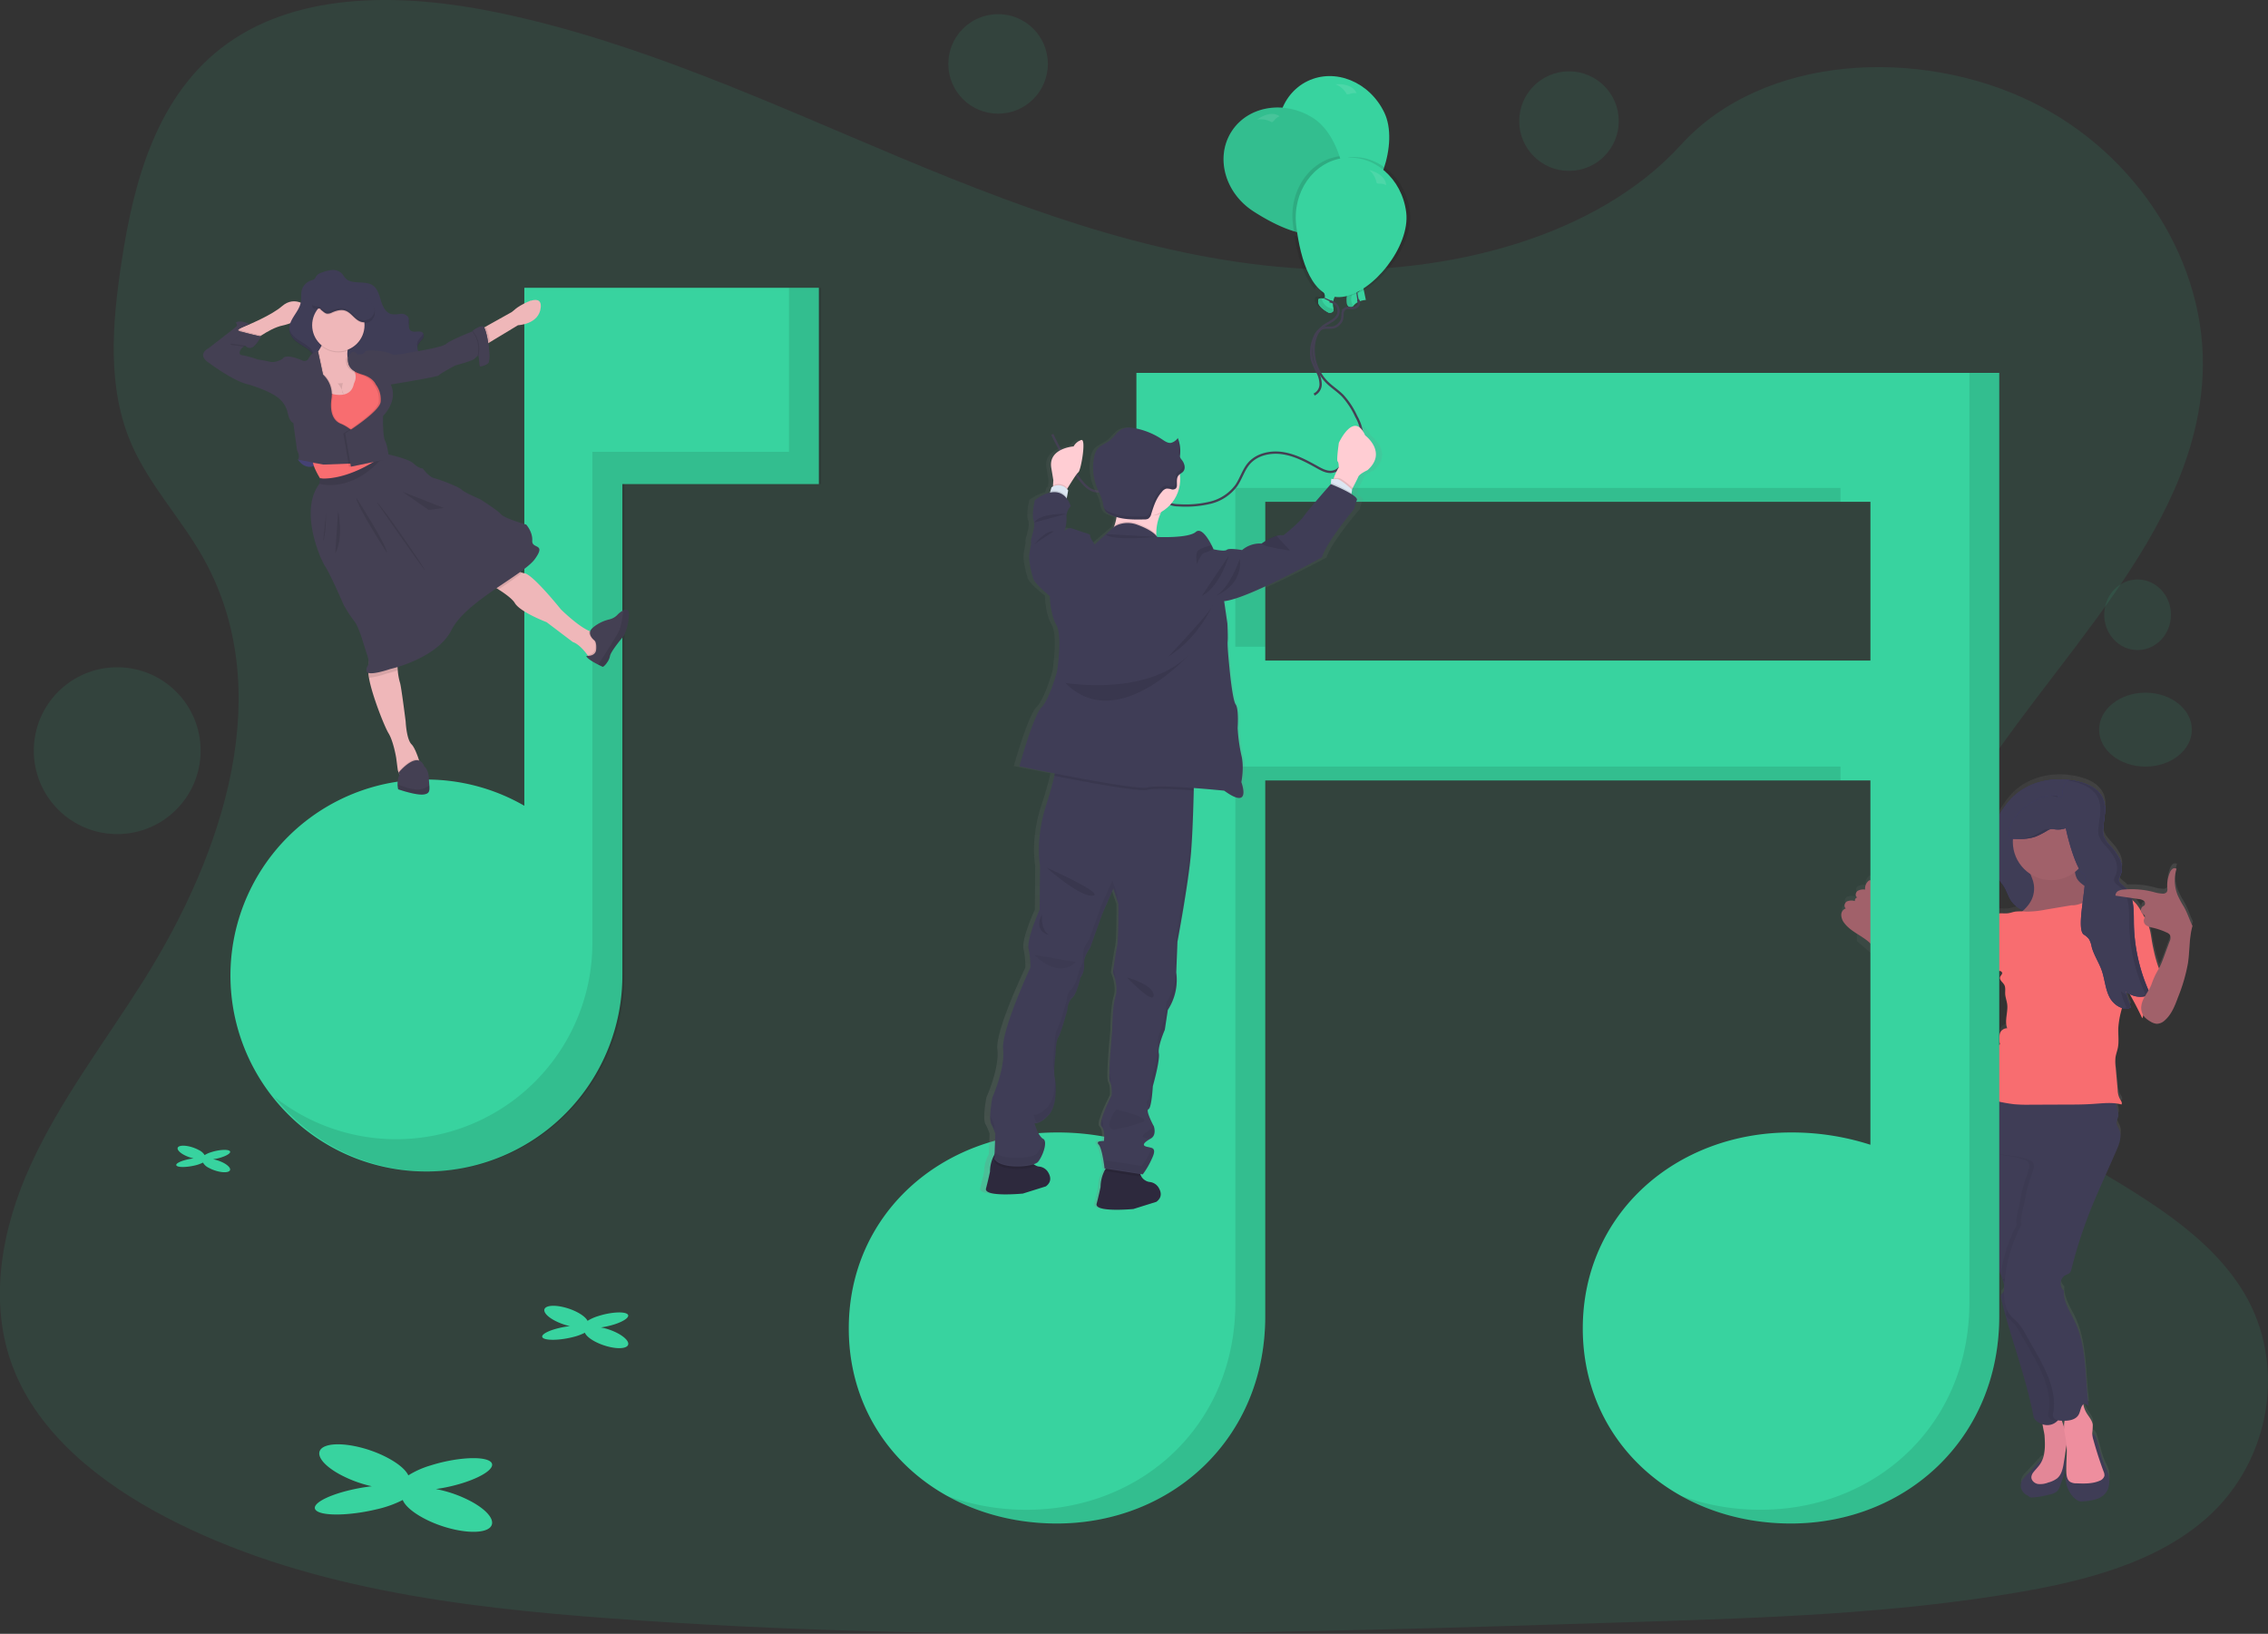 <svg id="a0c20882-2d18-455a-ade1-f7c359a0c63a" xmlns="http://www.w3.org/2000/svg" xmlns:xlink="http://www.w3.org/1999/xlink" viewBox="0 0 985.65 709.99"><rect x="0" y="0" width="985.65" height="709.99" fill="#333333" stroke="none"/><defs><style>.cls-1,.cls-10{fill:#38d39f;}.cls-1,.cls-11,.cls-16,.cls-9{opacity:0.1;}.cls-1,.cls-11,.cls-16,.cls-8{isolation:isolate;}.cls-2{fill:url(#linear-gradient);}.cls-3{fill:#3a3768;}.cls-4{fill:#3f3d56;}.cls-5{fill:#f86d70;}.cls-6{fill:#a1616a;}.cls-7{fill:#ee8e9e;}.cls-20,.cls-8{opacity:0.05;}.cls-12{fill:#efb7b9;}.cls-13{fill:#4c4981;}.cls-14{fill:#444053;}.cls-15{fill:#925978;}.cls-16{fill:#fff;}.cls-17{fill:none;stroke:#444053;stroke-miterlimit:10;}.cls-18{fill:url(#linear-gradient-2);}.cls-19{fill:#2d293d;}.cls-21{fill:#ffcdd3;}.cls-22{fill:#dce6f2;}</style><linearGradient id="linear-gradient" x1="19.02" y1="147.29" x2="171.66" y2="147.29" gradientTransform="translate(993.6 640.89) rotate(180)" gradientUnits="userSpaceOnUse"><stop offset="0" stop-color="gray" stop-opacity="0.25"/><stop offset="0.54" stop-color="gray" stop-opacity="0.12"/><stop offset="1" stop-color="gray" stop-opacity="0.1"/></linearGradient><linearGradient id="linear-gradient-2" x1="-931.89" y1="155.89" x2="-931.89" y2="500.08" gradientTransform="matrix(-1, -0.04, 0.04, -1, -410.08, 645.82)" xlink:href="#linear-gradient"/></defs><title>music</title><ellipse class="cls-1" cx="928.97" cy="267.15" rx="14.5" ry="15.34"/><circle class="cls-1" cx="433.76" cy="27.77" r="21.63"/><circle class="cls-1" cx="681.87" cy="52.63" r="21.63"/><circle class="cls-1" cx="50.94" cy="326.21" r="36.25"/><path class="cls-1" d="M594.25,117.07c-63.19-2.36-123.38-24.31-180.85-48.34S299,18.1,237.38,5.37c-39.67-8.19-85-9.35-117,13.54C89.57,41,79.63,79,74.32,114.25c-4,26.56-6.38,54.5,4.63,79.35,7.65,17.26,21.23,31.76,30.62,48.28,32.68,57.51,9.58,128.43-25.84,184.58C67.14,452.8,47.86,477.92,35,506s-18.77,60.17-7.58,88.78c11.11,28.37,37.6,49.64,66.29,64.57,58.28,30.42,126.93,39.14,193.92,44,148.23,10.92,297.26,6.19,445.89,1.46,55-1.75,110.26-3.54,164.37-12.72C928,687,959,678.92,980.81,659.44c27.7-24.72,34.56-66.6,16-97.6-31.12-52-117.16-64.94-138.94-120.75-12-30.72.32-64.95,17.73-93.44C912.92,286.52,975.51,232.9,978.8,163c2.26-47.94-27.82-96-74.33-118.75C855.71,20.48,788.1,23.47,752.15,62.87,715.13,103.6,650,119.17,594.25,117.07Z" transform="translate(-21.56 -0.01)"/><path class="cls-2" d="M821.94,395.64a5.91,5.91,0,0,0,1.33,3.46,19.73,19.73,0,0,0,5.32,4.52V409s16,13.37,19.29,18.42c3.17,4.82,6.41,9.73,10.92,13.32a9.9,9.9,0,0,0,4.07,2.16h.27a4.22,4.22,0,0,1-1.56,1,3.7,3.7,0,0,0,4.17,3.16l.19,0A7.18,7.18,0,0,0,868.1,446l6.34-4.1a18.16,18.16,0,0,0,2.95-2.21c1.18-1.19,2-2.68,3.16-3.9,2-2.08,4.84-3.32,6.23-5.82.87-1.56,1-3.41,1.56-5.12.35-1.12.86-2.18,1.2-3.3a11.93,11.93,0,0,0,.41-2.06c.22.19.45.38.69.56.49-.32,1.43.52,1.21,1.06s-.75.93-.93,1.49c-.4,1.28,1.18,2.23,1.84,3.4s.32,2.67.39,4,.68,2.93.87,4.42c.46,3.48-1.26,7.15,0,10.44a3.3,3.3,0,0,0-3.25,2.53,9.57,9.57,0,0,0,.13,4.45,6.12,6.12,0,0,0-3,5.59,1.39,1.39,0,0,1-.14,1,1.42,1.42,0,0,1-.57.33,5.64,5.64,0,0,0-3.48,5.24,1.71,1.71,0,0,1-.92,1.95,6.52,6.52,0,0,0-2.43,5.1,3.69,3.69,0,0,0,1.72,3.34h.07a18,18,0,0,0-6,11.39,46.61,46.61,0,0,0,.78,11.79h.36v.29a5.1,5.1,0,0,0,.57,1.7,24.36,24.36,0,0,1,2.15,8.76,7.51,7.51,0,0,0,.3,2.21,11.41,11.41,0,0,0,1.13,1.94c1.33,2.17,1.64,4.79,2.09,7.3a57.46,57.46,0,0,0,2.55,9.57c1.53,4.24,3.59,8.58,2.89,13a12.89,12.89,0,0,0-.4,3.21,9.49,9.49,0,0,0,1.26,3.37,31.23,31.23,0,0,1,1.4,3.12,2.51,2.51,0,0,0,.62,1.69c.12.33.22.67.32,1s.17.53.25.8a10.69,10.69,0,0,1,.31,1.36l-.06,1v1a2.48,2.48,0,0,1-.48.89,3.58,3.58,0,0,1-.26.29l-.24.27a1.7,1.7,0,0,0-.27.39h0a1.89,1.89,0,0,0-.08,1.15,1.82,1.82,0,0,0,.1.45c.25,1.08.52,2.16.79,3.23.08.33.17.65.25,1,.22.84.44,1.69.67,2.53v.11l.15.56.57,2.06c.12.41.24.81.35,1.22l.44,1.49q.51,1.74,1.05,3.48c3.57,11.78,7.4,23.49,9.76,35.57a3.85,3.85,0,0,0,1.43,2.14,8.23,8.23,0,0,0,2.49,1.34c.23,1.77.8,3.93.87,5,.22,3.49.38,7.21-.89,10.39a.86.86,0,0,0-.76.24,30.9,30.9,0,0,0-2.29,2.43l-4.69,5a7.75,7.75,0,0,0-1.06,1.29,4.51,4.51,0,0,0-.45,3.69,5,5,0,0,0,2.41,2.86,4.37,4.37,0,0,1,.76.43,4.51,4.51,0,0,0,.47.4,1.83,1.83,0,0,0,1,.19,35.61,35.61,0,0,0,7.87-1.34,6.29,6.29,0,0,0,3.25-1.53A6.08,6.08,0,0,0,917,644l.94-2.6a30.32,30.32,0,0,0,1.43-4.85,10,10,0,0,0-.25-5,1.14,1.14,0,0,0-.24.41c.23-1.45.45-2.91.68-4.37.07-.43.13-.87.19-1.32.3,3.89-.27,7.81-.09,11.71a13.58,13.58,0,0,0-.39,2.19c.26,3.58,1.75,7.49,4.64,9.62a4.57,4.57,0,0,0,1.59.83,5.63,5.63,0,0,0,1.64,0,20.77,20.77,0,0,0,6.24-1.18,7.66,7.66,0,0,0,4.49-4.26,10.08,10.08,0,0,0,.45-3.08,11.83,11.83,0,0,0-.29-3.25,24.92,24.92,0,0,0-1.64-3.79,36.53,36.53,0,0,1-1.86-5.58l-.87-3.17c-.24-.9-.49-1.8-.8-2.68a4.49,4.49,0,0,0-1.11-2.11c-.36-.28-.6-.3-.76-.14V621a35.35,35.35,0,0,0,.23-3.71c-.24-2-1.83-3.63-2.86-5.41a10.56,10.56,0,0,1-1.14-2.86c-.06-.22-.1-.43-.14-.66a2.15,2.15,0,0,1,.57-.37l1.78,1c-1.57-11.8-.74-24.17-5.32-35.15-2-4.78-5.85-9.76-5.42-14.91a4.2,4.2,0,0,1-.42-5.92,4.41,4.41,0,0,1,.89-.78c.77-.42,1.72-.62,2.25-1.33a3.71,3.71,0,0,0,.51-1.29A205,205,0,0,1,931.79,520c.89-2.11,1.81-4.2,2.74-6.29l3.1-7.05,3.78-8.58c1.28-2.89,2.57-6.19,1.36-9.1-.48-1.15-1.33-2.24-1.21-3.47a20.37,20.37,0,0,1,.74-2.29,5.68,5.68,0,0,0-.19-2.49c-.25-1.08-.53-2.16-.82-3.23a18,18,0,0,1,2.41.46c.48-.81-.29-1.75-.76-2.57a8.65,8.65,0,0,1-.87-3.57l-1-10.09a17.88,17.88,0,0,1-.08-4.2c.2-1.48.77-2.89,1.06-4.37.55-2.83,0-5.75.18-8.64a38.47,38.47,0,0,1,1.32-7.52c.09-.37.17-.73.26-1.1a6,6,0,0,0,1.45.25h1.24a3.41,3.41,0,0,0,.55-.14h.12a6,6,0,0,0,.59-.23c-.24-.51-.46-1-.67-1.54-.09-.21-.17-.42-.25-.63s-.23-.59-.33-.89-.2-.55-.29-.82-.15-.46-.22-.69-.19-.63-.28-1-.18-.66-.27-1l.15-.31a8.77,8.77,0,0,0,1.65,1.13c2,3.45,3.81,7,5.48,10.58a3.36,3.36,0,0,0,.51-1.29,7,7,0,0,0,.71.91,10.6,10.6,0,0,0,2.33,1.71,6,6,0,0,0,2.76,1,5.11,5.11,0,0,0,3.53-1.53c2.91-2.55,4.36-6.34,5.71-10a75.58,75.58,0,0,0,4.3-14.73c.82-5.43.47-11.07,2-16.34-1.39-2.76-2.27-5.81-3.83-8.48a38.49,38.49,0,0,1-2.64-5,17.1,17.1,0,0,1-.47-11.44,1.58,1.58,0,0,0-1.83.1,3.78,3.78,0,0,0-1.1,1.6,14.19,14.19,0,0,0-1.09,6.72,2.72,2.72,0,0,1-.19,1.64,2.06,2.06,0,0,1-1.78.75,15.2,15.2,0,0,1-4.12-.75,38.28,38.28,0,0,0-11.48-1.12,9.44,9.44,0,0,0-1-1l-.43-.35-.44-.34-.22-.18a5,5,0,0,1-.42-.37,2.77,2.77,0,0,1-1-1.75v-.5a3.38,3.38,0,0,1,.23-.7c.07-.15.14-.3.22-.45l.11-.23c0-.07.07-.15.11-.22a6.06,6.06,0,0,0,.32-.84,6.58,6.58,0,0,0,.3-1.76v-1.35a9.09,9.09,0,0,0-.37-1.78,9.87,9.87,0,0,0-.48-1.28,14.16,14.16,0,0,0-.85-1.58,24.18,24.18,0,0,0-2.14-2.91l-.59-.69-.6-.68a25.26,25.26,0,0,1-1.74-2.13,8.21,8.21,0,0,1-1-1.78c-.08-.21-.15-.42-.21-.64a6.51,6.51,0,0,1-.18-1.24v-.41a15.44,15.44,0,0,1,.08-1.67c.08-.78.19-1.57.3-2.37.07-.53.15-1.06.22-1.59a5.33,5.33,0,0,1,.1-.79c.06-.53.12-1.06.16-1.59a15.31,15.31,0,0,0-.26-4.63,8.49,8.49,0,0,0-.47-1.48,9.6,9.6,0,0,0-1-1.8,12.94,12.94,0,0,0-5.56-4.33,25.37,25.37,0,0,0-5.09-1.63c-.7-.15-1.39-.28-2.08-.39-10.4-1.67-21.44,1.49-28,10-3.42,4.42-6.33,9.38-7.57,14.83s-.68,11.49,2.39,16.17c1.29,2,3,3.68,4.13,5.74.94,1.68,1.5,3.57,2.51,5.21a12.27,12.27,0,0,0,5.55,4.67l-.44.4a13.48,13.48,0,0,0-3.11.06c-1.06.18-2.09.59-3.16.72-1.32.17-2.67-.09-4,.08-2.46.32-4.48,2-6.35,3.65-2.19,1.91-4.54,4.14-4.71,7v.08l-1.47,2a7.56,7.56,0,0,0-.92,1.45c-.59,1.39-.26,3-.58,4.48a9.75,9.75,0,0,1-1.16,2.67,60.29,60.29,0,0,1-5,7.46,12.64,12.64,0,0,1-3.11,3.08,5.63,5.63,0,0,1-3.24.92,20.67,20.67,0,0,1-4.74-3.17,30.87,30.87,0,0,1-4.19-5.21c-2.38-3.43,5,6.83,2.62,3.39l-21.34-35.56a28.89,28.89,0,0,1-.84-5.06c0-.65-.27-1.51-.93-1.53a1.14,1.14,0,0,0-.75.36,4.34,4.34,0,0,0-1.39,3.7,5.17,5.17,0,0,0-3.27.58,1.87,1.87,0,0,0-.45,2.61l0,.05v.27a1.42,1.42,0,0,0-.75,1.5,5.11,5.11,0,0,0-3.51.17c-1.05.59-1.45,2.32-.43,3A3.07,3.07,0,0,0,821.94,395.64Zm133.68,5.1a15.08,15.08,0,0,0,1.87.48,30.36,30.36,0,0,1,5.8,2,3.21,3.21,0,0,1,1.51,1.13,3.36,3.36,0,0,1-.18,2.84L962,414.32c-.42,1.12-.83,2.24-1.35,3.31-.2.43-.43.86-.66,1.28l-.24-.69a58.51,58.51,0,0,1-1.9-6.64c-.44-1.94-.81-3.9-1.12-5.86a28.23,28.23,0,0,0-1.11-5Zm-2.76-5.59.2.14a2.38,2.38,0,0,1,.69.48,1,1,0,0,1,0,1Zm-4.77-6.87,3.16.46a4.19,4.19,0,0,1,2.13.73,1.43,1.43,0,0,1,.29,2,4.76,4.76,0,0,1-.7.47,2,2,0,0,0-.75,2.07,22.41,22.41,0,0,0-1.81-2.81A13.9,13.9,0,0,0,948.3,389C948.23,388.79,948.17,388.53,948.09,388.28ZM917.72,615.61a11.41,11.41,0,0,0,1.17,0,11.26,11.26,0,0,0-.19,2.84Z" transform="translate(-21.56 -0.01)"/><path class="cls-3" d="M921.92,339.11c5.49.88,11.59,3,13.69,8.14,1.58,3.89.36,8.26,0,12.44a9.45,9.45,0,0,0,.12,3.31,11.7,11.7,0,0,0,2.9,4.55,23.93,23.93,0,0,1,4.18,5.85,8.55,8.55,0,0,1,.28,7,5.07,5.07,0,0,0-.69,1.84c-.07,1.43,1.42,2.33,2.52,3.24,4.12,3.41,3.94,9.62,4,15a75.76,75.76,0,0,0,7.16,31.64,9.69,9.69,0,0,1-10.82-1.41,36.2,36.2,0,0,0,2.46,7.08c-3.49,1.69-7.69-1.09-9.43-4.54s-2-7.48-3.2-11.14-3.49-6.89-4.49-10.58a10.12,10.12,0,0,0-1.25-3.54,9,9,0,0,0-2.2-1.87,21.34,21.34,0,0,1-7.75-10.52c-4.27,1-8.62,1.89-13,1.5s-8.79-2.37-11.08-6.09c-1-1.64-1.57-3.53-2.51-5.21-1.15-2.06-2.85-3.75-4.14-5.73-3.06-4.68-3.62-10.69-2.38-16.15s4.14-10.39,7.57-14.81C900.49,340.6,911.53,337.44,921.92,339.11Z" transform="translate(-21.56 -0.01)"/><path class="cls-4" d="M921.92,339.11c5.49.88,11.59,3,13.69,8.14,1.58,3.89.36,8.26,0,12.44a9.45,9.45,0,0,0,.12,3.31,11.7,11.7,0,0,0,2.9,4.55,23.93,23.93,0,0,1,4.18,5.85,8.55,8.55,0,0,1,.28,7,5.07,5.07,0,0,0-.69,1.84c-.07,1.43,1.42,2.33,2.52,3.24,4.12,3.41,3.94,9.62,4,15a75.76,75.76,0,0,0,7.16,31.64,9.69,9.69,0,0,1-10.82-1.41,36.2,36.2,0,0,0,2.46,7.08c-3.49,1.69-7.69-1.09-9.43-4.54s-2-7.48-3.2-11.14-3.49-6.89-4.49-10.58a10.12,10.12,0,0,0-1.25-3.54,9,9,0,0,0-2.2-1.87,21.34,21.34,0,0,1-7.75-10.52c-4.27,1-8.62,1.89-13,1.5s-8.79-2.37-11.08-6.09c-1-1.64-1.57-3.53-2.51-5.21-1.15-2.06-2.85-3.75-4.14-5.73-3.06-4.68-3.62-10.69-2.38-16.15s4.14-10.39,7.57-14.81C900.49,340.6,911.53,337.44,921.92,339.11Z" transform="translate(-21.56 -0.01)"/><path class="cls-5" d="M956.54,407.68c.31,2,.68,3.92,1.13,5.87a56.71,56.71,0,0,0,1.89,6.62,6.35,6.35,0,0,1,.59,3,5.52,5.52,0,0,1-.73,1.82c-2.51,4.45-5.89,8.75-6.18,13.85a7.45,7.45,0,0,1-.68,3.69q-2.91-6.24-6.41-12.18c-2.44-4.14-5.15-8.32-5.85-13.08a24.8,24.8,0,0,1,.08-6.72,14.67,14.67,0,0,1,2.42-7.07c1.65-2.16,6.2-5.43,9.14-4.76C955.39,399.56,956.1,404.89,956.54,407.68Z" transform="translate(-21.56 -0.01)"/><path class="cls-6" d="M868.17,431.67c-3.28-1.34-6.62-2.75-9.23-5.16a29.93,29.93,0,0,1-4.19-5.2L847,410.17c-1.83-2.65-3.71-5.43-4.1-8.62a28.38,28.38,0,0,1-7.71-17.5c0-.66-.26-1.51-.92-1.53a1.16,1.16,0,0,0-.76.36,4.33,4.33,0,0,0-1.38,3.7,5.1,5.1,0,0,0-3.27.57c-.92.66-1.16,2.29-.17,2.84a1.41,1.41,0,0,0-1,1.59,5,5,0,0,0-3.51.17c-1,.59-1.45,2.31-.43,3a3,3,0,0,0-2,2.93,5.91,5.91,0,0,0,1.33,3.45c3,4,8.2,5.58,11.63,9.16a27.11,27.11,0,0,1,3,4l10,15.14c3.16,4.81,6.41,9.71,10.92,13.29a9.86,9.86,0,0,0,4.06,2.16A4.47,4.47,0,0,0,867,443.7c1-1.13,1.15-2.76,1.25-4.26C868.44,436.89,868,434.24,868.17,431.67Z" transform="translate(-21.56 -0.01)"/><path class="cls-4" d="M901.48,641.89a8.77,8.77,0,0,0-1.06,1.29,4.51,4.51,0,0,0-.45,3.69,5,5,0,0,0,2.41,2.85,4.42,4.42,0,0,1,.76.44,4.51,4.51,0,0,0,.47.4,1.83,1.83,0,0,0,1,.19,36.93,36.93,0,0,0,7.87-1.34,6.29,6.29,0,0,0,3.25-1.53,6.47,6.47,0,0,0,1.11-2.15l.93-2.6a31.3,31.3,0,0,0,1.44-4.84,10,10,0,0,0-.26-5,1.64,1.64,0,0,0-.35,1,11,11,0,0,1-2,4.85,3.83,3.83,0,0,1-3.12,2,29,29,0,0,1-5,.64,1.57,1.57,0,0,1-.68-.08,1.19,1.19,0,0,1-.57-.71,3,3,0,0,1,0-2c.45-1.26,1.69-2.09,2.29-3.3.44-.89-.17-1.87-1.08-1.12a26.32,26.32,0,0,0-2.29,2.43Z" transform="translate(-21.56 -0.01)"/><path class="cls-7" d="M910.1,623.89c.27,4.19.45,8.71-1.84,12.22-.82,1.27-1.93,2.33-2.87,3.52a4.14,4.14,0,0,0-1,2.12c-.14,1.53,1.3,2.85,2.82,3.13a9.35,9.35,0,0,0,4.53-.65,10.81,10.81,0,0,0,3.85-1.81c2-1.69,2.52-4.5,2.92-7.08l.93-6a18.87,18.87,0,0,0,.34-4.37,19.12,19.12,0,0,0-1.17-4.71l-1.54-4.5a2.08,2.08,0,0,0-.68-1.12,2,2,0,0,0-1.17-.21c-1.47.07-5.18.61-5.89,2.16C908.68,618,910,622.31,910.1,623.89Z" transform="translate(-21.56 -0.01)"/><path class="cls-8" d="M910.1,623.89c.27,4.19.45,8.71-1.84,12.22-.82,1.27-1.93,2.33-2.87,3.52a4.14,4.14,0,0,0-1,2.12c-.14,1.53,1.3,2.85,2.82,3.13a9.35,9.35,0,0,0,4.53-.65,10.81,10.81,0,0,0,3.85-1.81c2-1.69,2.52-4.5,2.92-7.08l.93-6a18.87,18.87,0,0,0,.34-4.37,19.12,19.12,0,0,0-1.17-4.71l-1.54-4.5a2.08,2.08,0,0,0-.68-1.12,2,2,0,0,0-1.17-.21c-1.47.07-5.18.61-5.89,2.16C908.68,618,910,622.31,910.1,623.89Z" transform="translate(-21.56 -0.01)"/><path class="cls-4" d="M877.15,499.74a.21.21,0,0,0,0,.11,4.87,4.87,0,0,0,.56,1.7,24.58,24.58,0,0,1,2.16,8.75,7.18,7.18,0,0,0,.29,2.21,11.41,11.41,0,0,0,1.13,1.94c1.33,2.17,1.64,4.78,2.09,7.29a57.61,57.61,0,0,0,2.55,9.56c1.53,4.23,3.59,8.57,2.89,13a12.81,12.81,0,0,0-.4,3.2,9.29,9.29,0,0,0,1.25,3.37,31.3,31.3,0,0,1,1.41,3.12c.41,1.06.85,2.31,1.19,3.48.41,1.44.69,3.14-.26,4.29a5.36,5.36,0,0,0-.77.94,2.5,2.5,0,0,0,0,1.62q.81,3.42,1.74,6.83c.48,1.78,1,3.55,1.51,5.32,3.86,12.94,8.22,25.75,10.81,39,.37,1.91,2.81,3.28,4.71,3.69a6.12,6.12,0,0,0,5.41-1.45,3.32,3.32,0,0,0,.38-.37c2-2.14,2.27-5.42,2.13-8.38-.67-13.64-7.54-26.12-10.81-39.38A75.84,75.84,0,0,1,905,555c-.77-16.47-1.07-33.87,3.58-49.68,1-3.29,2.11-7,.37-10a9.75,9.75,0,0,0-5.14-3.76,33.1,33.1,0,0,0-25.69.66,8.34,8.34,0,0,0,0,1,10.15,10.15,0,0,1-.52,4.54A5.6,5.6,0,0,0,877.15,499.74Z" transform="translate(-21.56 -0.01)"/><path class="cls-4" d="M933.52,628.13l.87,3.17a35.43,35.43,0,0,0,1.85,5.58,23.91,23.91,0,0,1,1.65,3.78,12.26,12.26,0,0,1,.28,3.25,10,10,0,0,1-.45,3.07,7.66,7.66,0,0,1-4.49,4.26,21.39,21.39,0,0,1-6.23,1.17,5,5,0,0,1-1.64,0,4.57,4.57,0,0,1-1.59-.83c-2.89-2.12-4.38-6-4.64-9.61a12.09,12.09,0,0,1,.49-2.45c.22-.3,2.41.93,1.47,2-1.38,1.53,2.67.74,4.73.61a18.72,18.72,0,0,0,2.68-.44l3.33-.71c1.09-.24,2.35-.61,2.73-1.66s-.46-2.29-1.11-3.3c-1.75-2.69-2.19-6-2.6-9.17-.08-.63-.86-4.68.75-3.42a4.51,4.51,0,0,1,1.12,2.11C933,626.34,933.27,627.23,933.52,628.13Z" transform="translate(-21.56 -0.01)"/><path class="cls-8" d="M892,561.77c1-1.15.67-2.85.26-4.28-.16-.54-.32-1.07-.5-1.6l13.09-4.42c0,1.17.1,2.34.15,3.51a75.94,75.94,0,0,0,2.12,14.62c3.27,13.25,10.14,25.73,10.81,39.36.15,3.14-.18,6.65-2.5,8.77a6.19,6.19,0,0,1-5.42,1.44c-1.89-.41-4.34-1.78-4.71-3.69-2.59-13.25-7-26.06-10.81-39q-1.8-6-3.25-12.16a2.61,2.61,0,0,1,0-1.61A4.89,4.89,0,0,1,892,561.77Z" transform="translate(-21.56 -0.01)"/><path class="cls-7" d="M928.2,613.76c1,1.78,2.61,3.36,2.85,5.4a30.66,30.66,0,0,1-.23,3.71,11.76,11.76,0,0,0,.55,3q1.9,6.9,4.4,13.62a3.8,3.8,0,0,1,.35,1.85A3.24,3.24,0,0,1,934,643.5c-3.11,1.33-6.63,1.24-10,1.1a5.25,5.25,0,0,1-2.82-.66c-1.21-.83-1.51-2.47-1.59-3.93-.23-4.25.49-8.52,0-12.75-.16-1.54-.49-3.06-.73-4.58a13.46,13.46,0,0,1,.2-6.4,14.9,14.9,0,0,1,2.39-4,12.52,12.52,0,0,1,3.33-3.32c.4-.24,1.53-1,1.93-.51.21.23.12.85.15,1.14a12.16,12.16,0,0,0,.23,1.32A10.88,10.88,0,0,0,928.2,613.76Z" transform="translate(-21.56 -0.01)"/><path class="cls-8" d="M903,505.05a3.62,3.62,0,0,1,.25,3c-.44,1.81-1.16,3.54-1.75,5.31a74.25,74.25,0,0,0-2.26,9.65c-.55,3-1.71,6.23-1.23,9.2A65.57,65.57,0,0,0,891,554c-.27,2,4.07,4.48,4,6.45-.16,3.92-3.29,4.23-1,7.36.11.16-.87,3.66-.74,3.81.94,1.13,2.13,2,3.14,3.09a23.63,23.63,0,0,1,3.31,4.85c6,10.78,14.59,23,11.93,35a2.14,2.14,0,0,0,1.14,2.16,5.81,5.81,0,0,0,2.52.58h.42c2-2.14,2.27-5.42,2.13-8.38-.67-13.64-7.54-26.12-10.81-39.38A75.84,75.84,0,0,1,905,555c-.77-16.47-1.07-33.87,3.58-49.68,1-3.29,2.11-7,.37-10a9.75,9.75,0,0,0-5.14-3.76,33.1,33.1,0,0,0-25.69.66,8.34,8.34,0,0,0,0,1,10.15,10.15,0,0,1-.52,4.54,5.57,5.57,0,0,0-.51,2s-.24-2.65-.24-2.61c5.35.77,10.93,4.26,16.28,5a37.31,37.31,0,0,1,8.16,1.8A3.48,3.48,0,0,1,903,505.05Z" transform="translate(-21.56 -0.01)"/><path class="cls-4" d="M940.05,475.89c.72,2.29,1.36,4.6,1.9,6.93a5.62,5.62,0,0,1,.19,2.48,20.37,20.37,0,0,0-.74,2.29c-.12,1.23.73,2.31,1.21,3.46,1.21,2.92-.08,6.21-1.35,9.1l-3.79,8.57-3.1,7c-.92,2.09-1.84,4.18-2.73,6.29a204.08,204.08,0,0,0-9.88,29.61,3.71,3.71,0,0,1-.51,1.29c-.53.7-1.48.9-2.25,1.33a4.2,4.2,0,0,0-.46,6.69c-.44,5.15,3.42,10.12,5.41,14.89,4.57,11,3.74,23.32,5.32,35.1l-1.78-1c-1.71.78-1.65,3.2-2.56,4.83-1.38,2.46-4.75,2.81-7.56,2.62a5.82,5.82,0,0,1-2.53-.58,2.13,2.13,0,0,1-1.13-2.16c2.65-12-6-24.25-11.94-35a23.57,23.57,0,0,0-3.31-4.84c-1-1.07-2.19-2-3.14-3.1-2.63-3.16-3-7.62-2.79-11.73a65.72,65.72,0,0,1,7.47-27.7c-.47-3,.69-6.25,1.24-9.2a72.62,72.62,0,0,1,2.25-9.65c.59-1.77,1.31-3.5,1.75-5.31a3.62,3.62,0,0,0-.24-3,3.52,3.52,0,0,0-1.69-1.09,37.9,37.9,0,0,0-8.16-1.8l-18.38-2.64c-.59-3.78-1.19-8-.78-11.78a18.1,18.1,0,0,1,13-15.16,2.72,2.72,0,0,1,2.39.15A95.77,95.77,0,0,1,940.05,475.89Z" transform="translate(-21.56 -0.01)"/><path class="cls-6" d="M923.35,376.5a9,9,0,0,0,.8,5.26,8.09,8.09,0,0,0,2.09,2.31,15.47,15.47,0,0,0,6.06,3c1.3.33,2.76.55,3.62,1.59,1.29,1.56.43,3.91-.67,5.61-1.9,3-4.55,5.65-7.94,6.57-2.71.74-5.61.29-8.38.77-2,.35-3.9,1.18-5.88,1.65a17.34,17.34,0,0,1-16-4.45c2.94-2.26,6-4.67,7.53-8.06a11.46,11.46,0,0,0,.57-7.7c-.71-2.51-2.3-5-1.8-7.52s3-4.32,5.51-5.19a34.91,34.91,0,0,1,6.93-1.4c1.29-.18,9.52-2,10-1.1.29.51-1.42,3.51-1.63,4.17A16,16,0,0,0,923.35,376.5Z" transform="translate(-21.56 -0.01)"/><path class="cls-8" d="M923.35,376.5a9,9,0,0,0,.8,5.26,8.09,8.09,0,0,0,2.09,2.31,15.47,15.47,0,0,0,6.06,3c1.3.33,2.76.55,3.62,1.59,1.29,1.56.43,3.91-.67,5.61-1.9,3-4.55,5.65-7.94,6.57-2.71.74-5.61.29-8.38.77-2,.35-3.9,1.18-5.88,1.65a17.34,17.34,0,0,1-16-4.45c2.94-2.26,6-4.67,7.53-8.06a11.46,11.46,0,0,0,.57-7.7c-.71-2.51-2.3-5-1.8-7.52s3-4.32,5.51-5.19a34.91,34.91,0,0,1,6.93-1.4c1.29-.18,9.52-2,10-1.1.29.51-1.42,3.51-1.63,4.17A16,16,0,0,0,923.35,376.5Z" transform="translate(-21.56 -0.01)"/><circle class="cls-6" cx="891.44" cy="365.8" r="16.69"/><path class="cls-5" d="M921.81,393.4l-11.31,1.9a42.15,42.15,0,0,1-8.46.85,24.18,24.18,0,0,0-4.66,0c-1.07.18-2.09.59-3.17.72-1.32.17-2.66-.08-4,.09-2.46.31-4.48,2-6.35,3.64-2.19,1.9-4.54,4.13-4.7,7a2,2,0,0,0,.13,1,2.94,2.94,0,0,0,.84.88c2.08,1.7,3.25,4.25,4.73,6.5a25.11,25.11,0,0,0,5.62,6.06c.5-.32,1.44.52,1.22,1.06s-.75.93-.93,1.49c-.4,1.28,1.18,2.22,1.83,3.4s.33,2.66.4,4,.67,2.93.87,4.43c.45,3.47-1.26,7.13,0,10.42a3.27,3.27,0,0,0-3.25,2.53,9.52,9.52,0,0,0,.13,4.44,6.12,6.12,0,0,0-3,5.58,1,1,0,0,1-.58,1.29l-.14,0a5.63,5.63,0,0,0-3.47,5.23,2.61,2.61,0,0,1-.1,1.11,2.44,2.44,0,0,1-.82.84,6.52,6.52,0,0,0-2.43,5.1,3.74,3.74,0,0,0,1.72,3.34,31.51,31.51,0,0,0,7.6,2.26,67.86,67.86,0,0,0,7.36,1.3,66,66,0,0,0,6.89.21l15.14-.06c4.25,0,8.51,0,12.76-.32,4-.26,8-.76,11.85.28.48-.81-.29-1.75-.76-2.57a8.61,8.61,0,0,1-.87-3.56L941,463.79a17.72,17.72,0,0,1-.08-4.18c.21-1.49.77-2.9,1.06-4.37.55-2.83,0-5.75.18-8.63a38.24,38.24,0,0,1,1.32-7.51l3-12.35a47.22,47.22,0,0,1,1.48-6.19q3.45-8.9,7.25-17.64a1.82,1.82,0,0,0-.13-1.56l-2.5-4.49a29.38,29.38,0,0,0-2.29-3.65,14.48,14.48,0,0,0-8.45-5.19,14.94,14.94,0,0,0-9.82,1.46c-1.17.62-2.25,1.39-3.44,2C926.52,392.49,924.07,393.55,921.81,393.4Z" transform="translate(-21.56 -0.01)"/><path class="cls-5" d="M881.65,404.39l-3.94,5.26a6.47,6.47,0,0,0-.92,1.45c-.6,1.38-.27,3-.59,4.46a9.3,9.3,0,0,1-1.15,2.67,60.29,60.29,0,0,1-5,7.46,13.37,13.37,0,0,1-3.11,3.08,5.17,5.17,0,0,1-4.2.74,2.6,2.6,0,0,1,1.38,1.25,15.25,15.25,0,0,1,1,9.76,9.89,9.89,0,0,1-1.1,3.2,4.77,4.77,0,0,1-2.51,2.17,3.7,3.7,0,0,0,4.17,3.16l.19,0a7.42,7.42,0,0,0,2.16-1.08l6.33-4.1a17.2,17.2,0,0,0,2.95-2.21c1.18-1.18,2-2.67,3.16-3.89,2-2.07,4.84-3.31,6.23-5.81.87-1.56,1-3.41,1.55-5.12.35-1.11.87-2.17,1.2-3.29a14.69,14.69,0,0,0-1.3-10.54C886.52,409.73,884,407.15,881.65,404.39Z" transform="translate(-21.56 -0.01)"/><path class="cls-3" d="M896.51,356.3a21.76,21.76,0,0,1,5.87-6.11c3.11-2.33,6.7-4.26,10.59-4.48a11.23,11.23,0,0,1,4.76.78c.08-4.72,1.25-7.85,4.19-7.38,5.49.88,11.59,3,13.69,8.14,1.58,3.89.36,8.26,0,12.44a9.45,9.45,0,0,0,.12,3.31,11.7,11.7,0,0,0,2.9,4.55,23.93,23.93,0,0,1,4.18,5.85,8.55,8.55,0,0,1,.28,7,5.07,5.07,0,0,0-.69,1.84c-.07,1.43,1.42,2.33,2.52,3.24,4.12,3.41,3.94,9.62,4,15a75.76,75.76,0,0,0,7.16,31.64,9.69,9.69,0,0,1-10.82-1.41,36.2,36.2,0,0,0,2.46,7.08c-3.49,1.69-7.69-1.09-9.43-4.54s-2-7.48-3.2-11.14-3.49-6.89-4.49-10.58a10.12,10.12,0,0,0-1.25-3.54,9,9,0,0,0-2.2-1.87c-3.59-2.58,1.7-22.12.3-26.31-2.09.45-5.93-9.63-8.12-19.88a10.35,10.35,0,0,1-4.75.48,5.72,5.72,0,0,0-1.7-.12,4.36,4.36,0,0,0-1.48.6,35.42,35.42,0,0,1-5,2.6c-3.62,1.35-7.61,1.17-11.46,1A11.36,11.36,0,0,1,896.51,356.3Z" transform="translate(-21.56 -0.01)"/><path class="cls-4" d="M896.51,356.3a21.76,21.76,0,0,1,5.87-6.11c3.11-2.33,6.7-4.26,10.59-4.48a11.23,11.23,0,0,1,4.76.78c.08-4.72,1.25-7.85,4.19-7.38,5.49.88,11.59,3,13.69,8.14,1.58,3.89.36,8.26,0,12.44a9.45,9.45,0,0,0,.12,3.31,11.7,11.7,0,0,0,2.9,4.55,23.93,23.93,0,0,1,4.18,5.85,8.55,8.55,0,0,1,.28,7,5.07,5.07,0,0,0-.69,1.84c-.07,1.43,1.42,2.33,2.52,3.24,4.12,3.41,3.94,9.62,4,15a75.76,75.76,0,0,0,7.16,31.64,9.69,9.69,0,0,1-10.82-1.41,36.2,36.2,0,0,0,2.46,7.08c-3.49,1.69-7.69-1.09-9.43-4.54s-2-7.48-3.2-11.14-3.49-6.89-4.49-10.58a10.12,10.12,0,0,0-1.25-3.54,9,9,0,0,0-2.2-1.87c-3.59-2.58,1.7-22.12.3-26.31-2.09.45-5.93-9.63-8.12-19.88a10.35,10.35,0,0,1-4.75.48,5.72,5.72,0,0,0-1.7-.12,4.36,4.36,0,0,0-1.48.6,35.42,35.42,0,0,1-5,2.6c-3.62,1.35-7.61,1.17-11.46,1A11.36,11.36,0,0,1,896.51,356.3Z" transform="translate(-21.56 -0.01)"/><g class="cls-9"><path d="M954,432.09a75.91,75.91,0,0,1-7.16-31.64c0-5.35.15-11.56-4-15-1.1-.91-2.59-1.81-2.53-3.24a5.09,5.09,0,0,1,.7-1.84,8.55,8.55,0,0,0-.28-7,23.93,23.93,0,0,0-4.18-5.85,11.73,11.73,0,0,1-2.91-4.55,10,10,0,0,1-.12-3.31c.41-4.18,1.64-8.55,0-12.44-2-5-7.81-7.12-13.16-8.05a2.93,2.93,0,0,1,1.44-.09c5.49.88,11.59,3,13.69,8.14,1.58,3.89.36,8.26,0,12.44a9.45,9.45,0,0,0,.12,3.31,11.7,11.7,0,0,0,2.9,4.55,23.93,23.93,0,0,1,4.18,5.85,8.55,8.55,0,0,1,.28,7,5.07,5.07,0,0,0-.69,1.84c-.07,1.43,1.42,2.33,2.52,3.24,4.12,3.41,3.94,9.62,4,15A75.76,75.76,0,0,0,956,432.09a9.35,9.35,0,0,1-5.3,1A8.92,8.92,0,0,0,954,432.09Z" transform="translate(-21.56 -0.01)"/><path d="M945.69,437.76a35.56,35.56,0,0,1-2.46-7.08,9.22,9.22,0,0,0,2.37,1.57,37,37,0,0,0,2,5.51,5.22,5.22,0,0,1-3.23.41A5.06,5.06,0,0,0,945.69,437.76Z" transform="translate(-21.56 -0.01)"/><path d="M915.77,346.49a11.61,11.61,0,0,0-3.18-.75H913a11.11,11.11,0,0,1,2.82.21C915.78,346.11,915.77,346.29,915.77,346.49Z" transform="translate(-21.56 -0.01)"/><path d="M904.41,363.49a36.07,36.07,0,0,0,5.06-2.6,4.36,4.36,0,0,1,1.48-.6,5.83,5.83,0,0,1,1.56.09,6.68,6.68,0,0,0-1.08.51,35.42,35.42,0,0,1-5,2.6,22.74,22.74,0,0,1-8.47,1.1A20.25,20.25,0,0,0,904.41,363.49Z" transform="translate(-21.56 -0.01)"/><path d="M917.4,359.89l.09.45a9.8,9.8,0,0,1-2.48.07A10.85,10.85,0,0,0,917.4,359.89Z" transform="translate(-21.56 -0.01)"/></g><path class="cls-6" d="M952.14,437.32a6.09,6.09,0,0,0,1.64,4.88,10.54,10.54,0,0,0,2.32,1.71,6.22,6.22,0,0,0,2.76,1,5.18,5.18,0,0,0,3.53-1.54c2.91-2.55,4.36-6.33,5.7-9.95a74.53,74.53,0,0,0,4.31-14.71c.82-5.43.47-11.06,2-16.33-1.38-2.76-2.26-5.8-3.83-8.46a39.16,39.16,0,0,1-2.64-4.95,17.1,17.1,0,0,1-.47-11.42,1.55,1.55,0,0,0-1.82.09,3.78,3.78,0,0,0-1.1,1.6,14.17,14.17,0,0,0-1.09,6.71,2.65,2.65,0,0,1-.19,1.64,2.06,2.06,0,0,1-1.78.75,15.58,15.58,0,0,1-4.12-.74,38.19,38.19,0,0,0-12.69-1.05,5.92,5.92,0,0,0-2.48.6,2.29,2.29,0,0,0-1.27,2.07l10.14,1.49a4.19,4.19,0,0,1,2.14.73,1.45,1.45,0,0,1,.29,2,4,4,0,0,1-.7.46,2.09,2.09,0,0,0-.34,2.94,2,2,0,0,0,.42.4,2.2,2.2,0,0,1,.69.48c.42.56-.13,1.29-.31,2a2.48,2.48,0,0,0,1.22,2.53,9.09,9.09,0,0,0,2.83.95,30.36,30.36,0,0,1,5.8,2,3.21,3.21,0,0,1,1.51,1.13,3.4,3.4,0,0,1-.18,2.84l-2.64,7.12c-.42,1.12-.83,2.23-1.35,3.31-.67,1.39-1.5,2.7-2.19,4.09a41,41,0,0,0-1.65,4C955.25,431.3,952.6,433.47,952.14,437.32Z" transform="translate(-21.56 -0.01)"/><path class="cls-10" d="M515.43,162.06V497.47a111.23,111.23,0,0,0-34.63-5.34c-49.87,0-90.37,35.29-90.37,85.16s40.5,84.77,90.37,84.77,90.62-36.72,90.62-90V339.14h263V497.47a111.23,111.23,0,0,0-34.63-5.34c-49.87,0-90.37,35.29-90.37,85.16s40.5,84.77,90.37,84.77,90.62-36.72,90.62-90v-410Zm319,125h-263v-69h263Z" transform="translate(-21.56 -0.01)"/><path class="cls-10" d="M249.43,125.06v225.1a85.16,85.16,0,1,0,42.6,73.6V210.36h85.4v-85.3Z" transform="translate(-21.56 -0.01)"/><path class="cls-10" d="M226.6,652.62A54.11,54.11,0,0,0,211,647.08a72.1,72.1,0,0,0,11.71-2.63c10.17-3.22,15.3-7.54,11.45-9.65s-15.22-1.22-25.39,2a39.22,39.22,0,0,0-9.75,4.33c-1.05-2.23-3.91-4.82-8.37-7.27-9-5-21.18-7.47-27.12-5.59s-3.43,7.42,5.61,12.39a53.8,53.8,0,0,0,14,5.21,82.93,82.93,0,0,0-9.65,1.71c-11.07,2.66-17.47,6.67-14.3,9s14.73,2,25.8-.64a48.25,48.25,0,0,0,11.6-4.1c.91,2.3,3.82,5,8.52,7.61,9,5,21.18,7.47,27.12,5.59S235.6,657.58,226.6,652.62Z" transform="translate(-21.56 -0.01)"/><path class="cls-10" d="M290.31,579.54a26.34,26.34,0,0,0-7.59-2.69,35.84,35.84,0,0,0,5.68-1.27c4.94-1.57,7.43-3.66,5.56-4.69s-7.39-.59-12.33,1a19.62,19.62,0,0,0-4.73,2.1c-.51-1.08-1.9-2.34-4.06-3.53-4.39-2.41-10.29-3.62-13.17-2.71s-1.66,3.61,2.72,6a26.4,26.4,0,0,0,6.82,2.52,41.51,41.51,0,0,0-4.69.84c-5.37,1.28-8.48,3.23-6.94,4.35s7.15,1,12.52-.31a24,24,0,0,0,5.64-2c.44,1.11,1.85,2.44,4.13,3.69,4.39,2.41,10.28,3.63,13.17,2.72S294.7,582,290.31,579.54Z" transform="translate(-21.56 -0.01)"/><path class="cls-10" d="M118.92,505.45a16.6,16.6,0,0,0-4.78-1.68,21,21,0,0,0,3.58-.8c3.09-1,4.65-2.29,3.48-2.93s-4.62-.37-7.71.61a12.31,12.31,0,0,0-3,1.31,5.83,5.83,0,0,0-2.54-2.2c-2.74-1.51-6.43-2.27-8.24-1.7s-1,2.25,1.71,3.76a16.25,16.25,0,0,0,4.27,1.58,24.48,24.48,0,0,0-2.94.53c-3.36.8-5.31,2-4.35,2.72s4.48.61,7.84-.19a15.3,15.3,0,0,0,3.53-1.25,5.62,5.62,0,0,0,2.58,2.31c2.75,1.51,6.44,2.27,8.24,1.7S121.66,507,118.92,505.45Z" transform="translate(-21.56 -0.01)"/><path class="cls-11" d="M364.43,125.06v71.3H279v213.4a85.27,85.27,0,0,1-138.19,66.89A85.28,85.28,0,0,0,293,423.76V210.36h85.4v-85.3Z" transform="translate(-21.56 -0.01)"/><path class="cls-12" d="M123.47,143.58l.29,2.18,9.45,1.34s.77-.58,2-1.37c2.24-1.47,6-3.66,9.2-4.28,5-1,20.69-8,15.62-8.51s-4.55.59-4.55.59-5.59-5.49-11.36-.47c-4.38,3.81-14,7.91-18.39,9.66C124.33,143.27,123.47,143.58,123.47,143.58Z" transform="translate(-21.56 -0.01)"/><path class="cls-4" d="M161.22,118.52a15.82,15.82,0,0,1,4.53-1.16,5.5,5.5,0,0,1,4.31,1.44c.61.63,1,1.44,1.6,2.08,2.88,3.08,8.47.78,11.94,3.17,2.13,1.48,2.79,4.27,3.55,6.76s2.14,5.22,4.68,5.75a13.83,13.83,0,0,0,3.69-.14,3.64,3.64,0,0,1,3.32,1.22c1.18,1.79-.45,4.78,1.26,6.06,1.53,1.13,4.3-.45,5.37,1.12a2.35,2.35,0,0,1-.37,2.6,17.32,17.32,0,0,0-1.74,2.18,3.3,3.3,0,0,0,1.38,4.46,3.38,3.38,0,0,0,1.87.36c1.08-.11,2.23-.72,3.17-.19a2.23,2.23,0,0,1,1,1.77,4.65,4.65,0,0,1-4.18,4.89c-1.84.12-3.53-.88-5.17-1.72s-3.57-1.55-5.27-.85a8,8,0,0,0-2.12,1.49,23.11,23.11,0,0,1-6.52,3.86c-2.08.82-4.5,1.31-6.5.29-2.25-1.15-3.41-4-5.79-4.8s-5.1.74-7.38,2.09-5.33,2.48-7.39.82c-2.22-1.79-1.54-5.38-2.89-7.89a7.87,7.87,0,0,0-2.17-2.39c-1.52-1.17-3.25-2-4.78-3.2a8,8,0,0,1-3.26-4.58c-.45-2.27.63-4.54,1.86-6.5s2.66-3.88,3.06-6.15c.3-1.7,0-3.47.39-5.15a6.35,6.35,0,0,1,4.12-4.35c1.12-.38,1.32-.28,1.89-1.27A4,4,0,0,1,161.22,118.52Z" transform="translate(-21.56 -0.01)"/><g class="cls-9"><path d="M199.11,138.33a8.42,8.42,0,0,1,.18,3A8,8,0,0,1,199.11,138.33Z" transform="translate(-21.56 -0.01)"/><path d="M203.39,149.78a3.27,3.27,0,0,0-.34,1.1,3.38,3.38,0,0,1,.12-2.8,17.23,17.23,0,0,1,1.74-2.17,3.47,3.47,0,0,0,.5-1l.08.09a2.33,2.33,0,0,1-.36,2.59A17.42,17.42,0,0,0,203.39,149.78Z" transform="translate(-21.56 -0.01)"/><path d="M150.42,147.1c1.53,1.16,3.25,2,4.77,3.21a7.52,7.52,0,0,1,2.17,2.39c1.35,2.51.67,6.1,2.89,7.89,2.06,1.66,5.12.54,7.4-.82s4.88-3,7.37-2.09,3.54,3.65,5.8,4.8c2,1,4.41.52,6.5-.29a23.3,23.3,0,0,0,6.51-3.86,8.76,8.76,0,0,1,2.12-1.5c1.71-.69,3.64,0,5.28.86s3.33,1.84,5.16,1.72a4.7,4.7,0,0,0,4.15-4.11,3,3,0,0,1,.22.88,4.64,4.64,0,0,1-4.15,4.92c-1.83.12-3.53-.88-5.16-1.71s-3.57-1.55-5.28-.86a8.72,8.72,0,0,0-2.12,1.49,23.19,23.19,0,0,1-6.51,3.87c-2.08.81-4.51,1.3-6.5.29-2.26-1.15-3.41-4-5.8-4.8s-5.1.73-7.37,2.09-5.34,2.48-7.4.81c-2.22-1.79-1.54-5.37-2.89-7.89a7.72,7.72,0,0,0-2.17-2.38c-1.51-1.17-3.24-2-4.77-3.21a8,8,0,0,1-3.27-4.58,5.41,5.41,0,0,1-.1-1.2A8.33,8.33,0,0,0,150.42,147.1Z" transform="translate(-21.56 -0.01)"/></g><path class="cls-13" d="M154.47,199l-3.43.73s3.38,5.56,8.59,1.91S154.47,199,154.47,199Z" transform="translate(-21.56 -0.01)"/><path class="cls-11" d="M154.47,199l-3.43.73s3.38,5.56,8.59,1.91S154.47,199,154.47,199Z" transform="translate(-21.56 -0.01)"/><path class="cls-12" d="M228.92,250.79s4.76,2.46,9.19,5.31c3.18,2,6.19,4.27,7.17,5.94,2.36,4,13.83,8.34,13.83,8.34L270.49,279c2.68.89,5.29,4.15,6.36,5.61.32.44.51.72.51.72l4.56-.59,2.4-3.12s.61-6.88-4.13-6.8a6.53,6.53,0,0,1-2.67-.69c-5.1-2.25-12.23-9.35-12.23-9.35s-12.12-15.14-15.75-15.64a6.35,6.35,0,0,1-1.14-.29c-3.69-1.29-9-6-9-6Z" transform="translate(-21.56 -0.01)"/><path class="cls-12" d="M181.91,294.56c1.21,7.27,6.72,21.17,8.49,24.07,2.2,3.59,3.35,10.78,3.35,10.78l.65,5a5.91,5.91,0,0,0,.72,1.94,9.43,9.43,0,0,0,.64,1l9.13-2.81s-.53-2.1-1.33-4.51-2-5.44-3.14-6.56c-2.23-2.19-2.56-9.92-2.56-9.92s-1.86-14.86-2.43-16.73a25.55,25.55,0,0,1-1-5.48c-.09-1-.15-2.14-.16-3.43a70.18,70.18,0,0,0-1.44-11l-10.65,1.93-.28,11.91A7.92,7.92,0,0,0,181.91,294.56Z" transform="translate(-21.56 -0.01)"/><path class="cls-11" d="M276.85,284.65c.32.44.51.72.51.72l4.56-.59,2.4-3.12s.61-6.88-4.13-6.8a6.53,6.53,0,0,1-2.67-.69c-.39,2.06,1.92,3.77,1.92,3.77s1,.7.73,3.93C280,284.07,278.07,284.54,276.85,284.65Z" transform="translate(-21.56 -0.01)"/><path class="cls-14" d="M276.35,285.07c.3,1.11,3.18,2.74,5.18,3.76,1,.5,1.75.85,1.9.93.46.23,2.88-2.46,3.21-4.63s6.1-8.92,6.1-8.92a24.26,24.26,0,0,0,2.14-8.45c.22-2.95-1-3.19-2.45-2.52a9.7,9.7,0,0,0-2.74,2.15,7.32,7.32,0,0,1-3.55,1.84,17.37,17.37,0,0,0-5.11,2.18c-1.4.9-2.76,2-3,3-.53,2.13,1.89,3.93,1.89,3.93s1,.7.73,3.93S276.32,285,276.35,285.07Z" transform="translate(-21.56 -0.01)"/><path class="cls-11" d="M281.53,288.83c1,.5,1.75.85,1.9.93.46.23,2.88-2.46,3.21-4.63s6.1-8.92,6.1-8.92a24.26,24.26,0,0,0,2.14-8.45c.22-2.95-1-3.19-2.45-2.52-.24,2.34-.83,6.89-2,9.26C289,277.32,283.12,286.38,281.53,288.83Z" transform="translate(-21.56 -0.01)"/><path class="cls-11" d="M195.21,336.17l-.09.17a9.43,9.43,0,0,0,.64,1l9.13-2.81s-.53-2.1-1.33-4.51c-3.61-1-8.79,5.31-8.79,5.31Z" transform="translate(-21.56 -0.01)"/><path class="cls-14" d="M194.6,343s7.62,2.67,11,2.26c2.61-.31,2.72-1.52,2.54-4-.06-.8-.14-1.72-.19-2.78-.17-4.4-1.94-5.29-1.94-5.29-2.9-7.6-11.25,2.6-11.25,2.6l.43.84a9.28,9.28,0,0,0-.85,4.15A12.69,12.69,0,0,0,194.6,343Z" transform="translate(-21.56 -0.01)"/><path class="cls-11" d="M194.6,343s7.62,2.67,11,2.26c2.61-.31,2.72-1.52,2.54-4a8.06,8.06,0,0,1-6.21,1.78,24.55,24.55,0,0,1-7.59-2.26A12.69,12.69,0,0,0,194.6,343Z" transform="translate(-21.56 -0.01)"/><path class="cls-12" d="M156.83,158.15l3,13,.61,2.68,5.51.7,5.68.72,6.18-2.24s1.72-5.88.3-10.29a6.53,6.53,0,0,0-2.86-3.77,6.64,6.64,0,0,1-1.19-.92,5.26,5.26,0,0,1-1-1.43,5.91,5.91,0,0,1-.53-2.07c-.31-3.51,1.91-7.35,1.91-7.35s-13.1-4.47-12.08-1.58c.67,1.87-1.18,5.13-2.56,7.19-.75,1.11-1.36,1.88-1.36,1.88Z" transform="translate(-21.56 -0.01)"/><circle class="cls-11" cx="147.09" cy="141.75" r="11.38"/><circle class="cls-12" cx="147.04" cy="141.33" r="11.38"/><path class="cls-5" d="M157.65,201.41c.54,2.51,3,6.46,3,6.46l15.89,3.9,11.35-11.88v-.08c-.35-1.11-4.68-15.12-1.55-18.57,3.28-3.59,2-13.72,2-13.72s-5.67-6.52-6.82-8.1S173,156.6,173,156.6c.37.5.71,1,1,1.43a13.78,13.78,0,0,1,1.81,3.84,5.77,5.77,0,0,1-.15,4.17,4.58,4.58,0,0,0-.39,1.07c-1.24,5.43-6.9,4.67-9.15,4.13-.58-.14-.94-.26-.94-.26l-5.41.17-3.4.11s1.55,26.78,1.18,28.91A3.23,3.23,0,0,0,157.65,201.41Z" transform="translate(-21.56 -0.01)"/><path class="cls-15" d="M156.47,172.64l9.85-1.29h-.18c-.58-.14-.93-.26-.93-.26l-5.42.17-3.39.11S156.42,171.81,156.47,172.64Z" transform="translate(-21.56 -0.01)"/><polygon class="cls-15" points="145.96 209.57 150.23 210.62 156.96 209.74 158.71 207.91 145.96 209.57"/><polygon class="cls-15" points="153.07 211.31 155 211.78 155.79 210.96 153.07 211.31"/><path class="cls-11" d="M157.65,201.41c2.54.26,4.88.39,4.88.39l13.09-.49V187.64a19.35,19.35,0,0,0-5.28-3.48c-2.28-.79-5-3.21-4.46-9.59a9.14,9.14,0,0,1,.11-1.14,15.41,15.41,0,0,0,.12-2.15,11.51,11.51,0,0,0-3.63-8.42,1.54,1.54,0,0,0-.19-.17l-2.13-9.92a3,3,0,0,0-.43.06c-.75,1.11-1.36,1.88-1.36,1.88l-1.57,3.44,3,13-3.4.11S158,198,157.58,200.17A3.46,3.46,0,0,0,157.65,201.41Z" transform="translate(-21.56 -0.01)"/><path class="cls-14" d="M162.1,201.89l13.09-.48V187.73a19.69,19.69,0,0,0-5.27-3.48c-2.41-.84-5.28-3.48-4.35-10.73a11.87,11.87,0,0,0-3.48-10.63l-.2-.17-2.13-9.92a4.61,4.61,0,0,0-3.37,1.93,7.65,7.65,0,0,1-.79,1.16,2,2,0,0,1-2.63.78c-1.38-.61-7.32-3.12-8.65-.66s-1.58,17.11-1.58,17.11a11.21,11.21,0,0,1,3.85,6.33c.91,4.19,2.43,4.29,2.43,4.29l1.64,12s1.49,2.61.38,4" transform="translate(-21.56 -0.01)"/><path class="cls-14" d="M155.6,155.89l2.23,6.68,4.26.37-.2-.17-2.13-9.92a4.61,4.61,0,0,0-3.37,1.93A8.6,8.6,0,0,1,155.6,155.89Z" transform="translate(-21.56 -0.01)"/><path class="cls-11" d="M123.47,143.58l.29,2.18,9.45,1.34s.77-.58,2-1.37c-1-.23-5.7-1.25-8.16-2-.91-.28-1.51-.52-1.53-.68s.06-.19.21-.31Z" transform="translate(-21.56 -0.01)"/><path class="cls-14" d="M112.39,157.69s10.71,8.13,17.35,9.44c0,0,9.34,2.76,13,6l4-15.42L144.29,156s-2.93,1.81-5.45,1.21-5.31-1-5.31-1a41.12,41.12,0,0,0-6.79-1.86c-1.8-.15-1.07-2.49.73-3.73a3.69,3.69,0,0,1,.75-.42,2.33,2.33,0,0,0,3,.68,6.87,6.87,0,0,0,1.76-1.64h0a24.07,24.07,0,0,0,2-3s-5.59-1.2-8.37-2.06c-.91-.28-1.51-.52-1.53-.68-.08-.64,5-2.66,5-2.66s-4.34-2.1-6.1-.57c0,0,1.14.85.22,1.69s-12,9.37-12,9.37S106.73,154,112.39,157.69Z" transform="translate(-21.56 -0.01)"/><path class="cls-11" d="M121.6,149.8l5.93.85a3.69,3.69,0,0,1,.75-.42,2.33,2.33,0,0,0,3,.68,6.87,6.87,0,0,0,1.76-1.64h0a24.69,24.69,0,0,0,1.62-2.53s-5.59-1.2-8.37-2.06Z" transform="translate(-21.56 -0.01)"/><path class="cls-14" d="M121.94,149.32l6.31.91a2.33,2.33,0,0,0,3,.68c1.81-1,3.76-4.66,3.76-4.66s-5.59-1.2-8.37-2.06Z" transform="translate(-21.56 -0.01)"/><path class="cls-11" d="M239.43,242.89l-10.51,8s4.76,2.46,9.19,5.31c3.87-2.62,7.52-5,10.29-7.21C244.71,247.6,239.43,242.89,239.43,242.89Z" transform="translate(-21.56 -0.01)"/><path class="cls-11" d="M181.91,294.56a35.71,35.71,0,0,0,7.7-1.84s1.94-.42,4.82-1.38c-.09-1-.15-2.14-.16-3.43a70.18,70.18,0,0,0-1.44-11l-10.65,1.93-.28,11.91A7.92,7.92,0,0,0,181.91,294.56Z" transform="translate(-21.56 -0.01)"/><path class="cls-14" d="M162.93,246.24c2.14,3.17,8,16.65,8,16.65a57.25,57.25,0,0,0,4.46,6.87c2.33,2.93,3.94,9.52,5.71,14.79s-.52,4.28-.27,7,10.26-.8,10.26-.8,20.45-4.5,26.7-17S249,249.93,254.05,242.9s-1.43-4.13-1.18-7.94-2.63-7-2.63-7-9.42-2.66-11-4.51-9-6.48-9-6.48-7.09-3.07-8-4.14-9.31-4.39-11.88-5-5.09-4.3-5.09-4.3-1.59.21-3.94-2.07-12.21-4.24-12.21-4.24c-16.83,12.4-28.46,10.67-28.46,10.67l-.27,2.34C151.44,221.89,160.79,243.07,162.93,246.24Z" transform="translate(-21.56 -0.01)"/><path class="cls-11" d="M160.39,210.21s14.55,4.79,28.74-12.93c-16.84,12.34-28.47,10.61-28.47,10.61Z" transform="translate(-21.56 -0.01)"/><path class="cls-11" d="M185.43,218.48s19.54,28.21,20.75,29.24S186.46,218.13,185.43,218.48Z" transform="translate(-21.56 -0.01)"/><path class="cls-11" d="M176.4,216.32s13.53,21,13.26,23.84C189.66,240.16,176.6,220,176.4,216.32Z" transform="translate(-21.56 -0.01)"/><path class="cls-11" d="M168.52,222.09s2.5,11.75-1.26,18.41Z" transform="translate(-21.56 -0.01)"/><path class="cls-11" d="M163.32,222.77s-.16,10.17-1.3,12.26Z" transform="translate(-21.56 -0.01)"/><polygon class="cls-11" points="174.9 213.69 192.87 220.74 186.29 221.59 174.9 213.69"/><path class="cls-11" d="M161.08,135c.9.6,1.65,1.55,2.72,1.69a4.26,4.26,0,0,0,2.21-.54c1.79-.78,3.81-1.38,5.67-.77,2.64.87,4.09,3.91,6.72,4.81a4.79,4.79,0,0,0,2.52.14,4.88,4.88,0,0,0,1.42-.58,4.62,4.62,0,0,0,2-2.84,5.89,5.89,0,0,0-2-5.54,12.25,12.25,0,0,0-5.59-2.54c-5.28-1.17-10.77-.78-16.16-.37a2.33,2.33,0,0,0-1.26.33c-.82.61-2.22,3.68-1.93,4.72C157.8,134.89,160.93,133.89,161.08,135Z" transform="translate(-21.56 -0.01)"/><path class="cls-4" d="M161,134.61c.9.59,1.64,1.55,2.72,1.69a4.23,4.23,0,0,0,2.2-.55c1.79-.78,3.82-1.38,5.67-.77,2.64.88,4.09,3.92,6.72,4.81a4.69,4.69,0,0,0,2.52.14,4.6,4.6,0,0,0,1.42-.57,4.65,4.65,0,0,0,2.06-2.84,5.9,5.9,0,0,0-2.05-5.55,12.33,12.33,0,0,0-5.59-2.53c-5.28-1.18-10.76-.78-16.16-.38a2.34,2.34,0,0,0-1.26.34c-.81.6-2.22,3.68-1.93,4.72C157.75,134.51,160.88,133.45,161,134.61Z" transform="translate(-21.56 -0.01)"/><path class="cls-12" d="M230.6,143l1.72,7,2.23-1.35,12.12-7.31s9.18-.34,9.89-7.72-10.2-.07-10.78.49-1.9,1.55-1.9,1.55l-11.28,6.3Z" transform="translate(-21.56 -0.01)"/><path class="cls-11" d="M230.6,143l1.72,7,2.23-1.35c-.49-3.14-1.26-6-2-6.7Z" transform="translate(-21.56 -0.01)"/><path class="cls-11" d="M170.78,188.42l2.47,14.5,14.62-3c-.35-1.11-4.68-15.12-1.55-18.57,3.28-3.59,2-13.72,2-13.72s-5.67-6.52-6.82-8.1-8.51-2.82-8.51-2.82a5.91,5.91,0,0,1-.53-2.07,8,8,0,0,0-.56,1.55c0,2.64,1.07,4.46,3.9,5.79.25.12.51.23.79.34.44.18.93.35,1.45.51l.24.07c4.71,1.4,5.73,4.22,5.73,4.22a10.79,10.79,0,0,1,2.14,7.6C185.69,179.14,170.78,188.42,170.78,188.42Z" transform="translate(-21.56 -0.01)"/><path class="cls-14" d="M171.6,188.31l2.47,14.49,16.53-3.44s-.5-5.47-1.65-7.69-.92-10.89-.92-10.89c7-7.54,3.32-13.67,3.32-13.67s20.57-3.34,20.92-4,7.21-4.32,7.21-4.32,7.45-1.91,8.46-3a8.55,8.55,0,0,1,1.22-1.11,3.42,3.42,0,0,1,.4-.26l.55,4.75h.25a6.84,6.84,0,0,0,3.24-1.28c1.7-1.3-.45-15.55-2.1-16a1.91,1.91,0,0,0-.95,0,10.74,10.74,0,0,0-3.55,1.92l-.29.23-.1.09s-9.31,3.65-11.17,5.33-16.34,3.81-16.34,3.81-6.49,1.54-7.33.61-10.75-2.45-11.58-1-3.13,1.19-3.13,1.19c-1.63-1.88-2.76-1.15-3.45-.07a7.55,7.55,0,0,0-.88,2.09c0,2.88,1.27,4.77,4.69,6.13.52.2,1.08.4,1.69.58,4.72,1.4,5.73,4.22,5.73,4.22a10.8,10.8,0,0,1,2.15,7.6C186.54,179,171.6,188.31,171.6,188.31Z" transform="translate(-21.56 -0.01)"/><path class="cls-11" d="M230.6,141.89a1.57,1.57,0,0,1,.53.06c1.65.5,3.79,14.76,2.09,16.06a6.68,6.68,0,0,1-2.89,1.25h-.25l-.55-4.75a3.42,3.42,0,0,0-.4.26v-.2A12.36,12.36,0,0,0,226.78,144Z" transform="translate(-21.56 -0.01)"/><path class="cls-14" d="M229.52,154.49l.55,4.75a6.68,6.68,0,0,0,3.53-1.35c1.7-1.3-.45-15.55-2.1-16-1.3-.4-3.59,1.22-4.5,1.91A12.37,12.37,0,0,1,229.52,154.49Z" transform="translate(-21.56 -0.01)"/><path class="cls-14" d="M177.46,162.14l2.37-2.22-6.18-6a7.55,7.55,0,0,0-.88,2.09C172.79,158.89,174,160.78,177.46,162.14Z" transform="translate(-21.56 -0.01)"/><path class="cls-11" d="M160.92,133.76c.9.59,1.64,1.55,2.72,1.69a4.23,4.23,0,0,0,2.2-.55c1.79-.78,3.82-1.38,5.67-.77,2.64.88,4.09,3.92,6.72,4.81a4.69,4.69,0,0,0,2.52.14,4.57,4.57,0,0,0,3.48-3.41,4.52,4.52,0,0,0,.11-1.27,4.74,4.74,0,0,1,0,2.12,4.65,4.65,0,0,1-2.06,2.84,4.6,4.6,0,0,1-1.42.57,4.66,4.66,0,0,1-2.51-.14c-2.64-.89-4.09-3.93-6.73-4.81-1.85-.61-3.88,0-5.67.77a4.23,4.23,0,0,1-2.2.55c-1.07-.14-1.82-1.1-2.72-1.69-.15-1.16-3.28-.1-3.67-1.49a1.72,1.72,0,0,1,0-.64C158,133.55,160.77,132.67,160.92,133.76Z" transform="translate(-21.56 -0.01)"/><path class="cls-11" d="M170.6,166.49s-1.31,3.68.36,4.92c0,0-1.83-4.87-2.89-4.76" transform="translate(-21.56 -0.01)"/><path class="cls-12" d="M252.05,130.65s-8.45,7.31-2.34,8.49S252.05,130.65,252.05,130.65Z" transform="translate(-21.56 -0.01)"/><g class="cls-9"><path d="M821.44,333.14h-263V566.08c0,53.26-40.75,90-90.62,90A100.12,100.12,0,0,1,433,650a97.5,97.5,0,0,0,47.82,12.11c49.87,0,90.62-36.72,90.62-90V339.14h250Z" transform="translate(-21.56 -0.01)"/><polygon points="536.86 281.05 549.86 281.05 549.86 218.03 799.88 218.03 799.88 212.03 536.86 212.03 536.86 281.05"/><path d="M877.43,162.06v404c0,53.26-40.75,90-90.62,90A100.12,100.12,0,0,1,752,650a97.5,97.5,0,0,0,47.82,12.11c49.87,0,90.62-36.72,90.62-90v-410Z" transform="translate(-21.56 -0.01)"/></g><path class="cls-10" d="M579.83,69.89c6.45,13.33,17,28.49,28.93,22.7s20.84-30.35,14.39-43.7S601.76,29.47,589.8,35.26,573.37,56.58,579.83,69.89Z" transform="translate(-21.56 -0.01)"/><path class="cls-10" d="M605.36,101s2.33-.39,1.44-2.31a3.43,3.43,0,0,0-.28-.49,6.12,6.12,0,0,1-.89-2.48,9.17,9.17,0,0,1,.11-3.09l-6.35-.42s2.47,2.1,2.18,3.2a.62.62,0,0,1-.29.38,1.05,1.05,0,0,1-.42.18l-.48.14c-1.67.59-1,1.43-1,1.43C599.6,100.31,605.36,101,605.36,101Z" transform="translate(-21.56 -0.01)"/><path class="cls-14" d="M601.28,95.82l4.48.62a5.58,5.58,0,0,1-.13-.69c-1.14,0-2.93-.2-4.06-.31A.62.62,0,0,1,601.28,95.82Z" transform="translate(-21.56 -0.01)"/><path class="cls-10" d="M605.36,101s2.33-.39,1.44-2.31a7.27,7.27,0,0,1-2.75.11,6.1,6.1,0,0,1-3.67-2.69c-1.67.59-1,1.43-1,1.43C599.6,100.31,605.36,101,605.36,101Z" transform="translate(-21.56 -0.01)"/><path class="cls-11" d="M605.36,101s2.33-.39,1.44-2.31a7.27,7.27,0,0,1-2.75.11,6.1,6.1,0,0,1-3.67-2.69c-1.67.59-1,1.43-1,1.43C599.6,100.31,605.36,101,605.36,101Z" transform="translate(-21.56 -0.01)"/><path class="cls-16" d="M602,36.66s7.1-.86,9.11,3.87a5.79,5.79,0,0,0-2.55.15,3.52,3.52,0,0,1-1.66.32A9.54,9.54,0,0,0,602,36.66Z" transform="translate(-21.56 -0.01)"/><path class="cls-10" d="M609.6,133a2.52,2.52,0,0,0,.4-.4,5.53,5.53,0,0,1,1.52-1.2,4.65,4.65,0,0,1,.63-.32,9.23,9.23,0,0,1,2-.6,8.27,8.27,0,0,1,1-.11l-.9-4.3v-.06l-.39-1.87a13.56,13.56,0,0,1-.9,1.57c-.46.7-1,1.37-1.6,1.38a.68.68,0,0,1-.45-.17,1.4,1.4,0,0,1-.28-.36c-.1-.16-.18-.3-.27-.43-1-1.44-1.63-.54-1.63-.54-1.14.41-1.61,1.77-1.78,3.14a1.94,1.94,0,0,1-.06.59,15.71,15.71,0,0,0,.1,2.91S608,134.42,609.6,133Z" transform="translate(-21.56 -0.01)"/><path class="cls-14" d="M611.6,131.44a4.65,4.65,0,0,1,.63-.32c-.22-.93-.49-2.33-.68-3.43v-.23a.68.68,0,0,0-.06-.33A.68.68,0,0,1,611,127l.1.67v.27Z" transform="translate(-21.56 -0.01)"/><path class="cls-10" d="M609.6,133a7.13,7.13,0,0,1-.84-2.62,5.8,5.8,0,0,1,.19-1.66c0-.16.09-.32.15-.47a4.94,4.94,0,0,1,1.26-2.12c-1-1.44-1.63-.54-1.63-.54-1.14.41-1.61,1.77-1.78,3.14a1.94,1.94,0,0,1-.06.59,15.71,15.71,0,0,0,.1,2.91S608,134.42,609.6,133Z" transform="translate(-21.56 -0.01)"/><path class="cls-11" d="M609.6,133a7.13,7.13,0,0,1-.84-2.62,5.8,5.8,0,0,1,.19-1.66c0-.16.09-.32.15-.47a4.94,4.94,0,0,1,1.26-2.12c-1-1.44-1.63-.54-1.63-.54-1.14.41-1.61,1.77-1.78,3.14a1.94,1.94,0,0,1-.06.59,15.71,15.71,0,0,0,.1,2.91S608,134.42,609.6,133Z" transform="translate(-21.56 -0.01)"/><path class="cls-10" d="M566.35,91.89c5.4,3.47,11.63,6.83,17.55,8.61,4.55,1.38,8.91,1.82,12.56.66a11.46,11.46,0,0,0,4.26-2.46,12.28,12.28,0,0,0,2.15-2.56c4.23-6.61,4.15-18.23.8-28.29-2.34-7-6.22-13.2-11.33-16.48-12.46-8-28.38-5.4-35.56,5.79S553.89,83.89,566.35,91.89Z" transform="translate(-21.56 -0.01)"/><path class="cls-11" d="M566.35,91.89c5.4,3.47,11.63,6.83,17.55,8.61,4.55,1.38,8.91,1.82,12.56.66a11.46,11.46,0,0,0,4.26-2.46,12.28,12.28,0,0,0,2.15-2.56c4.23-6.61,4.15-18.23.8-28.29-2.34-7-6.22-13.2-11.33-16.48-12.46-8-28.38-5.4-35.56,5.79S553.89,83.89,566.35,91.89Z" transform="translate(-21.56 -0.01)"/><path class="cls-10" d="M597.51,105.3c1.59,2.22,6.86-.16,6.86-.16s1.79-1.54,0-2.71a4.76,4.76,0,0,0-.49-.28,5.55,5.55,0,0,1-1.59-1.13c-.16-.16-.32-.33-.47-.51a9.61,9.61,0,0,1-1.12-1.77,7.61,7.61,0,0,1-.39-.93l-5.64,3a12,12,0,0,1,1.77.43c.81.26,1.61.64,1.76,1.16a.66.66,0,0,1,0,.48,1.26,1.26,0,0,1-.27.37,3.8,3.8,0,0,0-.33.37C596.46,105,597.51,105.3,597.51,105.3Z" transform="translate(-21.56 -0.01)"/><path class="cls-14" d="M598.18,102.89l4.13-1.82c-.16-.16-.32-.33-.47-.51-1,.54-2.59,1.35-3.62,1.85A.62.62,0,0,1,598.18,102.89Z" transform="translate(-21.56 -0.01)"/><path class="cls-10" d="M597.51,105.3c1.59,2.22,6.86-.16,6.86-.16s1.79-1.54,0-2.71a7,7,0,0,1-2.29,1.52,6.11,6.11,0,0,1-4.52-.37C596.46,105,597.51,105.3,597.51,105.3Z" transform="translate(-21.56 -0.01)"/><path class="cls-11" d="M597.51,105.3c1.59,2.22,6.86-.16,6.86-.16s1.79-1.54,0-2.71a7,7,0,0,1-2.29,1.52,6.11,6.11,0,0,1-4.52-.37C596.46,105,597.51,105.3,597.51,105.3Z" transform="translate(-21.56 -0.01)"/><path class="cls-16" d="M567.88,52s5.61-4.43,9.79-1.45A5.65,5.65,0,0,0,575.58,52a3.63,3.63,0,0,1-1.26,1.14A9.52,9.52,0,0,0,567.88,52Z" transform="translate(-21.56 -0.01)"/><g class="cls-9"><path d="M628.16,98.66l-1.3-6.23A11.6,11.6,0,0,1,626,94a11.23,11.23,0,0,0,1.2,4.78A8.27,8.27,0,0,1,628.16,98.66Z" transform="translate(-21.56 -0.01)"/><path d="M622.6,101.3a2.52,2.52,0,0,0,.4-.4,5.56,5.56,0,0,1,1.52-1.21,4.65,4.65,0,0,1,.63-.32,9.25,9.25,0,0,1,3-.71l-1.3-6.23A11.6,11.6,0,0,1,626,94c-.46.7-1.05,1.38-1.6,1.39a.72.72,0,0,1-.44-.18,1.34,1.34,0,0,1-.31-.32c-.09-.16-.18-.3-.26-.43-1-1.44-1.64-.53-1.64-.53-2.57.93-1.74,6.64-1.74,6.64S621,102.67,622.6,101.3Z" transform="translate(-21.56 -0.01)"/><path d="M624.52,99.69a4.65,4.65,0,0,1,.63-.32c-.26-1.09-.58-2.86-.79-4a.72.72,0,0,1-.44-.18Z" transform="translate(-21.56 -0.01)"/><path d="M622.6,101.3a7.43,7.43,0,0,1-.84-2.63,6.13,6.13,0,0,1,1.61-4.25c-1-1.44-1.64-.53-1.64-.53-2.57.93-1.74,6.64-1.74,6.64S621,102.67,622.6,101.3Z" transform="translate(-21.56 -0.01)"/><path class="cls-11" d="M622.6,101.3a7.43,7.43,0,0,1-.84-2.63,6.13,6.13,0,0,1,1.61-4.25c-1-1.44-1.64-.53-1.64-.53-2.57.93-1.74,6.64-1.74,6.64S621,102.67,622.6,101.3Z" transform="translate(-21.56 -0.01)"/></g><path class="cls-10" d="M621.78,100.06a2.52,2.52,0,0,0,.4-.4,5.53,5.53,0,0,1,1.52-1.2,4.65,4.65,0,0,1,.63-.32,9.25,9.25,0,0,1,3-.71L626,91.2a12.24,12.24,0,0,1-.9,1.57c-.46.7-1,1.38-1.6,1.38a.66.66,0,0,1-.44-.17,1.28,1.28,0,0,1-.29-.36c-.09-.16-.18-.3-.26-.43-1-1.44-1.64-.54-1.64-.54-2.57.94-1.74,6.65-1.74,6.65S620.17,101.44,621.78,100.06Z" transform="translate(-21.56 -0.01)"/><path class="cls-14" d="M623.7,98.46a4.65,4.65,0,0,1,.63-.32c-.26-1.09-.58-2.86-.79-4a.66.66,0,0,1-.44-.17Z" transform="translate(-21.56 -0.01)"/><path class="cls-10" d="M621.78,100.06a7.13,7.13,0,0,1-.84-2.62,6.14,6.14,0,0,1,1.66-4.25c-1-1.44-1.64-.54-1.64-.54-2.57.94-1.74,6.65-1.74,6.65S620.17,101.44,621.78,100.06Z" transform="translate(-21.56 -0.01)"/><path class="cls-11" d="M621.78,100.06a7.13,7.13,0,0,1-.84-2.62,6.14,6.14,0,0,1,1.66-4.25c-1-1.44-1.64-.54-1.64-.54-2.57.94-1.74,6.65-1.74,6.65S620.17,101.44,621.78,100.06Z" transform="translate(-21.56 -0.01)"/><g class="cls-9"><path d="M616.6,81.89a11.45,11.45,0,0,0,4.62,1.71,9.51,9.51,0,0,1,.46-.9l-5.88-2.44A12.3,12.3,0,0,1,616.6,81.89Z" transform="translate(-21.56 -0.01)"/><path d="M618.6,90.52s2.33.39,2.11-1.72a3.47,3.47,0,0,0-.11-.56,5.45,5.45,0,0,1-.14-1.93,5.36,5.36,0,0,1,.1-.7,9.65,9.65,0,0,1,1.1-2.89l-5.88-2.44a12.18,12.18,0,0,1,.82,1.61c.32.78.54,1.65.24,2.1a.69.69,0,0,1-.4.27,1.14,1.14,0,0,1-.45,0h-.51c-1.76,0-1.36,1-1.36,1C613.39,88,618.6,90.52,618.6,90.52Z" transform="translate(-21.56 -0.01)"/><path d="M616.4,84.28l4,2a5.36,5.36,0,0,1,.1-.7c-1.06-.41-2.7-1.14-3.74-1.6A.66.66,0,0,1,616.4,84.28Z" transform="translate(-21.56 -0.01)"/><path d="M618.6,90.52s2.33.39,2.11-1.72a7.19,7.19,0,0,1-2.64-.78,6.16,6.16,0,0,1-2.61-3.73c-1.76,0-1.36,1-1.36,1C613.39,88,618.6,90.52,618.6,90.52Z" transform="translate(-21.56 -0.01)"/><path class="cls-11" d="M618.6,90.52s2.33.39,2.11-1.72a7.19,7.19,0,0,1-2.64-.78,6.16,6.16,0,0,1-2.61-3.73c-1.76,0-1.36,1-1.36,1C613.39,88,618.6,90.52,618.6,90.52Z" transform="translate(-21.56 -0.01)"/></g><path class="cls-10" d="M618.17,89.89s2.33.39,2.11-1.71a3.47,3.47,0,0,0-.11-.56,6.14,6.14,0,0,1,0-2.63,8.33,8.33,0,0,1,.64-2,9.51,9.51,0,0,1,.46-.9l-5.88-2.45a12.3,12.3,0,0,1,.8,1.63c.32.79.54,1.65.24,2.11a.72.72,0,0,1-.4.26,1.14,1.14,0,0,1-.45,0H615c-1.76,0-1.36,1-1.36,1C613,87.37,618.17,89.89,618.17,89.89Z" transform="translate(-21.56 -0.01)"/><path class="cls-14" d="M616,83.66l4,2a5.46,5.46,0,0,1,.1-.69c-1.06-.41-2.7-1.14-3.74-1.6A.69.69,0,0,1,616,83.66Z" transform="translate(-21.56 -0.01)"/><path class="cls-10" d="M618.17,89.89s2.33.39,2.11-1.71a7.41,7.41,0,0,1-2.64-.79A6.14,6.14,0,0,1,615,83.67c-1.76,0-1.36,1-1.36,1C613,87.37,618.17,89.89,618.17,89.89Z" transform="translate(-21.56 -0.01)"/><path class="cls-11" d="M618.17,89.89s2.33.39,2.11-1.71a7.41,7.41,0,0,1-2.64-.79A6.14,6.14,0,0,1,615,83.67c-1.76,0-1.36,1-1.36,1C613,87.37,618.17,89.89,618.17,89.89Z" transform="translate(-21.56 -0.01)"/><path class="cls-10" d="M595.09,117.28a13.5,13.5,0,0,1,.91-1.56c.48-.7,1.07-1.37,1.61-1.37a.63.63,0,0,1,.45.18,1.35,1.35,0,0,1,.28.35c.09.17.18.31.26.44,1,1.46,1.64.55,1.64.55,2.58-.9,1.8-6.63,1.8-6.63s-1-2.15-2.6-.79a3.78,3.78,0,0,0-.41.39,6.39,6.39,0,0,1-2.16,1.51,8.63,8.63,0,0,1-2,.57,6.65,6.65,0,0,1-1,.11Z" transform="translate(-21.56 -0.01)"/><path class="cls-14" d="M597.6,114.35a.63.63,0,0,1,.45.18l-.56-4.49a4.6,4.6,0,0,1-.63.31C597.12,111.45,597.42,113.22,597.6,114.35Z" transform="translate(-21.56 -0.01)"/><path class="cls-10" d="M598.6,115.32c1,1.46,1.64.55,1.64.55,2.58-.9,1.8-6.63,1.8-6.63s-1-2.15-2.6-.79a7,7,0,0,1,.8,2.63A6.07,6.07,0,0,1,598.6,115.32Z" transform="translate(-21.56 -0.01)"/><path class="cls-11" d="M598.6,115.32c1,1.46,1.64.55,1.64.55,2.58-.9,1.8-6.63,1.8-6.63s-1-2.15-2.6-.79a7,7,0,0,1,.8,2.63A6.07,6.07,0,0,1,598.6,115.32Z" transform="translate(-21.56 -0.01)"/><path class="cls-11" d="M593,125.7a19.59,19.59,0,0,0,3-10c.48-.7,1.07-1.37,1.61-1.37a.63.63,0,0,1,.45.18,1.35,1.35,0,0,1,.28.35c.09.17.18.31.26.44,1,1.46,1.64.55,1.64.55,2.58-.9,1.8-6.63,1.8-6.63s-1-2.15-2.6-.79a3.78,3.78,0,0,0-.41.39,6.39,6.39,0,0,1-2.16,1.51,8.63,8.63,0,0,1-2,.57,13.59,13.59,0,0,0-1.85-2.78,22.86,22.86,0,0,0-8.9-5.87C585.48,111.12,588.09,120.46,593,125.7Z" transform="translate(-21.56 -0.01)"/><path class="cls-11" d="M607,128.77a15.89,15.89,0,0,0,2.15-.48c.65-.19,1.29-.41,1.91-.66l.41-.17c.53-.23,1.07-.48,1.61-.76s.81-.42,1.22-.65c7.61-4.39,15-13.22,18.3-22.18a29,29,0,0,0,1.79-7.62,20.56,20.56,0,0,0-.06-4.15,29.36,29.36,0,0,0-3.72-11.21c-.22-.37-.43-.72-.66-1.06-5-7.72-13.41-12.38-22.35-11.44,1.94,5.61,4.7,10.39,8.59,12.88.32.79.54,1.65.24,2.11a.72.72,0,0,1-.4.26,1.14,1.14,0,0,1-.45,0h-.51c-1.76,0-1.36,1-1.36,1-.69,2.65,4.5,5.18,4.5,5.18s2.33.39,2.11-1.71a3.47,3.47,0,0,0-.11-.56,6.14,6.14,0,0,1,0-2.63,8.33,8.33,0,0,1,.64-2,12.45,12.45,0,0,0,3.34,0,18,18,0,0,0,4.56-1.24c-.21.33-.4.66-.58,1a19.69,19.69,0,0,0-3,10c-.46.7-1,1.38-1.6,1.38a.66.66,0,0,1-.44-.17,1.28,1.28,0,0,1-.29-.36c-.09-.16-.18-.3-.26-.43-1-1.44-1.64-.54-1.64-.54-2.57.94-1.74,6.65-1.74,6.65s1,2.14,2.61.76a2.52,2.52,0,0,0,.4-.4,5.53,5.53,0,0,1,1.52-1.2,4.65,4.65,0,0,1,.63-.32,8.21,8.21,0,0,1,2-.59,13,13,0,0,0,1.87,2.77l.4.43-.14.13a79.17,79.17,0,0,0-8.87,9.44,35.43,35.43,0,0,0-2.28,3.18q-.74,1.13-1.38,2.25a19.65,19.65,0,0,0-2.94,10c-.46.7-1,1.37-1.6,1.38a.68.68,0,0,1-.45-.17,1.4,1.4,0,0,1-.28-.36c-.1-.16-.18-.3-.27-.43-1-1.44-1.63-.54-1.63-.54C607.6,126,607.16,127.4,607,128.77Z" transform="translate(-21.56 -0.01)"/><g class="cls-9"><path d="M618.38,78.75a3.56,3.56,0,0,0,1.68.23,5.74,5.74,0,0,1,2.46.68c-.38-5.12-7.38-6.6-7.38-6.6A9.49,9.49,0,0,1,618.38,78.75Z" transform="translate(-21.56 -0.01)"/><path d="M583.46,97.39c.13,1,.27,2.09.44,3.15,4.55,1.38,8.91,1.82,12.56.66.81.26,1.61.64,1.76,1.16a.66.66,0,0,1,0,.48,1.26,1.26,0,0,1-.27.37,3.8,3.8,0,0,0-.33.37c-1.12,1.37-.07,1.72-.07,1.72,1.59,2.22,6.86-.16,6.86-.16s1.79-1.54,0-2.71a4.76,4.76,0,0,0-.49-.28,5.55,5.55,0,0,1-1.59-1.13c-.16-.16-.32-.33-.47-.51a9.61,9.61,0,0,1-1.12-1.77,12.28,12.28,0,0,0,2.15-2.56c4.23-6.61,4.15-18.23.8-28.29C590.69,69.73,581.67,82.89,583.46,97.39Z" transform="translate(-21.56 -0.01)"/><path d="M595.6,126.46a11.29,11.29,0,0,0,4.61,1.73,7.69,7.69,0,0,1,.47-.9l-5.9-2.4A13.79,13.79,0,0,1,595.6,126.46Z" transform="translate(-21.56 -0.01)"/><path d="M597.6,135.08s2.34.4,2.11-1.71a3.45,3.45,0,0,0-.1-.56,5.51,5.51,0,0,1-.14-1.94,4.08,4.08,0,0,1,.09-.69,8.8,8.8,0,0,1,.64-2,7.69,7.69,0,0,1,.47-.9l-5.89-2.39a13.54,13.54,0,0,1,.8,1.62c.31.79.53,1.66.23,2.11a.64.64,0,0,1-.39.27,1.19,1.19,0,0,1-.46,0h-.5c-1.77,0-1.37,1-1.37,1C592.41,132.56,597.6,135.08,597.6,135.08Z" transform="translate(-21.56 -0.01)"/><path d="M595.42,128.89l4,2a2.61,2.61,0,0,1,.09-.69c-1-.41-2.7-1.14-3.74-1.6A.67.67,0,0,1,595.42,128.89Z" transform="translate(-21.56 -0.01)"/><path d="M597.6,135.08s2.33.39,2.11-1.72a7.19,7.19,0,0,1-2.64-.78,6.1,6.1,0,0,1-2.61-3.72c-1.77,0-1.37,1-1.37,1C592.4,132.56,597.6,135.08,597.6,135.08Z" transform="translate(-21.56 -0.01)"/><path class="cls-11" d="M597.6,135.08s2.33.39,2.11-1.72a7.19,7.19,0,0,1-2.64-.78,6.1,6.1,0,0,1-2.61-3.72c-1.77,0-1.37,1-1.37,1C592.4,132.56,597.6,135.08,597.6,135.08Z" transform="translate(-21.56 -0.01)"/><path class="cls-11" d="M618.38,78.75a3.56,3.56,0,0,0,1.68.23,5.74,5.74,0,0,1,2.46.68c-.38-5.12-7.38-6.6-7.38-6.6A9.49,9.49,0,0,1,618.38,78.75Z" transform="translate(-21.56 -0.01)"/></g><path class="cls-10" d="M584.9,98.21c1.81,14.7,6.88,32.44,20.07,30.81s29.52-22,27.71-36.71S618.68,67,605.5,68.66,583.08,83.52,584.9,98.21Z" transform="translate(-21.56 -0.01)"/><path class="cls-10" d="M599,135.89s2.33.4,2.11-1.71a3.45,3.45,0,0,0-.1-.56,5.29,5.29,0,0,1-.15-1.94,4,4,0,0,1,.1-.69,9.07,9.07,0,0,1,1.11-2.89l-5.88-2.45s1.66,2.79,1,3.74a.69.69,0,0,1-.4.27,1.7,1.7,0,0,1-.45,0h-.5c-1.77,0-1.37,1-1.37,1C593.84,133.38,599,135.89,599,135.89Z" transform="translate(-21.56 -0.01)"/><path class="cls-14" d="M596.85,129.67l4,2a4,4,0,0,1,.1-.69c-1.06-.41-2.7-1.14-3.74-1.6A.65.65,0,0,1,596.85,129.67Z" transform="translate(-21.56 -0.01)"/><path class="cls-10" d="M599,135.89s2.33.4,2.11-1.71a7,7,0,0,1-2.64-.79,6,6,0,0,1-2.6-3.72c-1.77,0-1.37,1-1.37,1C593.84,133.38,599,135.89,599,135.89Z" transform="translate(-21.56 -0.01)"/><path class="cls-11" d="M599,135.89s2.33.4,2.11-1.71a7,7,0,0,1-2.64-.79,6,6,0,0,1-2.6-3.72c-1.77,0-1.37,1-1.37,1C593.84,133.38,599,135.89,599,135.89Z" transform="translate(-21.56 -0.01)"/><path class="cls-16" d="M616.6,73.89s7,1.48,7.38,6.6a5.63,5.63,0,0,0-2.47-.67,3.66,3.66,0,0,1-1.67-.24A9.57,9.57,0,0,0,616.6,73.89Z" transform="translate(-21.56 -0.01)"/><path class="cls-17" d="M599.39,131a4.25,4.25,0,0,1,3.89,4.6,3.55,3.55,0,0,1-.1.64c-.88,3-4.5,3.88-6.86,5.85s-3.49,5.12-3.78,8.19a20.06,20.06,0,0,0,5.77,15.88c2.12,2.09,4.68,3.69,6.77,5.81a34.57,34.57,0,0,1,5.85,8.92,21.06,21.06,0,0,1,2.59,7.5c.35,4.21-1.77,8.24-4.3,11.62s-5.56,6.44-7.52,10.18A21.39,21.39,0,0,0,600.47,227a2.12,2.12,0,0,0,.71,1.12.78.78,0,0,0,1.1-.16.47.47,0,0,0,.06-.09" transform="translate(-21.56 -0.01)"/><path class="cls-17" d="M611.68,130.25a2,2,0,0,1,.09,2.54,3.08,3.08,0,0,1-2.44,1.13c-1.13,0-2.39-.35-3.32.31a2.87,2.87,0,0,0-1,2.17,11.2,11.2,0,0,1-.25,2.45,4.85,4.85,0,0,1-1.08,1.76,5.48,5.48,0,0,1-2,1.46c-1.67.65-3.6.06-5.31.6-2.25.71-3.46,3.14-4.14,5.4a15.52,15.52,0,0,0-.49,8.38,29.43,29.43,0,0,0,2.27,5.14,11.59,11.59,0,0,1,1.48,5.36,4.92,4.92,0,0,1-2.82,4.5" transform="translate(-21.56 -0.01)"/><path class="cls-17" d="M608.86,194.8c-2.69,3.58-3.71,9.3-8.11,10.17-2.27.45-4.52-.72-6.55-1.84-4.73-2.64-9.6-5.3-15-6.17s-11.36.38-14.9,4.49c-2.41,2.82-3.4,6.6-5.52,9.64a19.79,19.79,0,0,1-11.2,7.36A45.94,45.94,0,0,1,534,219.61c-1.69-.05-3.53-.18-4.79-1.3a11.66,11.66,0,0,1-2-3.05c-2.17-3.64-6.46-5.64-10.69-5.91s-8.41,1-12.32,2.61c-2,.82-4,1.76-6.14,1.55-3-.3-5.21-2.72-7.06-5a100,100,0,0,1-12.13-19.74" transform="translate(-21.56 -0.01)"/><path class="cls-18" d="M447.51,516.31c1.07-3.89,1.77-7.31,1.77-7.31a15.29,15.29,0,0,1,2-7.41l.05-1.07h0l.3-7.89a27.07,27.07,0,0,0-1.83-4.21c-1.33-2.53.45-11.57.45-11.57S456,464.24,455,456.07s12.2-35.68,12.2-35.68a35.29,35.29,0,0,0-.83-8,6.75,6.75,0,0,1-.09-1.68v-.14c.39-5.35,5-15.24,5-15.24l.17-19.16s-2.27-11.4,2.73-26.39c1.74-5.23,2.89-9.42,3.64-12.66.09-.37.17-.72.24-1.06-9-1.74-15.92-3.16-15.92-3.16s6.11-21.83,9.82-25.55,7-15.74,7-15.74,2.45-15.49-.37-20.15-2.9-12.57-2.9-12.57-6.64-5.22-7.41-7.46-2-7.25-1.9-9.87,1-4.93.81-6.31,2.25-6.54,1.2-9.06a7.05,7.05,0,0,1-.36-2.41v-.07h0a33.23,33.23,0,0,1,.85-6.44,18.25,18.25,0,0,1,6.9-3.35l.17-.59.44-1.53c.24-.15.47-.27.69-.38v-.56l.15-2.24-.88-5.07c-1.76-8.82,10-9.68,10-9.68a6.18,6.18,0,0,1,3.42-2.77c2.38-.74-.12,13.17-1.25,14-.85.64-3.57,4.93-4.88,7h0l-.22.35a4.78,4.78,0,0,1,.52.58l-.56,3-.09.46a12.57,12.57,0,0,1,1.74,3.25s-2.23,2.26-1.9,4.9a15.35,15.35,0,0,1-.94,6c.13-.13,1.7-1.7,3.18-1.25s5.63,1.87,5.63,1.87,3.11.68,2.8,1.35,2,3.8,2,3.8l8.76-7.52c.09-.24.19-.47.27-.72a19.48,19.48,0,0,0,.87-3.46,19.35,19.35,0,0,1-2.66-1,5.9,5.9,0,0,1-2.27-1.58,8.89,8.89,0,0,1-1.21-3.68c-.58-2.48-1.92-4.71-2.86-7.08a22.68,22.68,0,0,1-1.2-12.57,8.31,8.31,0,0,1,1.44-3.61c1.44-1.84,4-2.51,5.83-3.94s3.13-3.7,5.28-4.75c2-.95,4.28-.74,6.41-.3A34.43,34.43,0,0,1,526.26,191c1.2.77,2.51,1.67,3.93,1.46a5.25,5.25,0,0,0,3-2v-.11l.09-.11a14.82,14.82,0,0,1,1.07,6.35,4.22,4.22,0,0,1-.08,1v.35a1.41,1.41,0,0,0,0,.29h0a1.7,1.7,0,0,0,0,.45,3.19,3.19,0,0,0,.74,1.17,5.91,5.91,0,0,1,.65,1,1.15,1.15,0,0,0-.1-.35,5,5,0,0,1,.77,2.69,2.64,2.64,0,0,1-.7,1.87,8.54,8.54,0,0,1-1.42,1,16,16,0,0,1-8.32,16.39c-.1.23-.21.47-.31.71a20.06,20.06,0,0,0-1.88,9.12,2,2,0,0,0,.08.67l.28.36h0s13.88.67,17.27-2.17,8,7.56,8,7.56,4.95,1.15,6,.23,6.84.12,6.84.12a12.55,12.55,0,0,1,8.8-2.83,25.58,25.58,0,0,1,6.51-3.3h.16a7.26,7.26,0,0,1,3.14-.28s7.05-5.38,9.16-8.33,12-13.84,12.08-13.88l.05-.55.17-1.63a6,6,0,0,0,.85.11c.06-.16.13-.35.22-.56a29.3,29.3,0,0,1,2.19-4.55s.08-2.07-.51-2.61.57-8.09.57-8.09,6.7-14.15,11.81-3.2c0,0,10.15,7.36,1.09,15.12,0,0-3.55,1.55-4.1,2.87-.36.86-1.64,3.25-2.49,4.83-.15.26-.28.5-.39.71l.1.09-.18,1.34-.08.52c1.62,1,2.7,2,2.4,2.67a15.25,15.25,0,0,0-1.14,3.68s-12.68,14.68-14.5,21.1c0,0-33.19,18-43.91,19l1.48,9.71s.34,5.81.12,7.87.84,11.49.84,11.49,1.32,13.84,2.81,15.83.89,10.24.89,10.24A68.93,68.93,0,0,0,562,328.25c1.36,5.3,0,11.73,0,11.73s4.93,12.61-7.69,3.7c0,0-6.35-.64-13.66-1.17v.74c0,.94,0,2-.08,3-.17,7.11-.51,16.9-1.11,24.29-1.08,13.06-6.06,38.8-6.06,38.8l-.5,13a17.25,17.25,0,0,1,.23,3.73,24.15,24.15,0,0,1-4,12.89l-1.53,8.59s-2.56,5.62-2.74,9a4.57,4.57,0,0,0,.07.83,6,6,0,0,1,.06,1.34c0,3.94-2.75,13.28-2.75,13.28s-.51,9.5-2,10c-1.23.43,1.42,5.54,2.21,7l.06-.27.17.3a6.86,6.86,0,0,1,.35,2.42,3.45,3.45,0,0,1-1.71,3.28c-2.77,1.54-4.27,2.87-2,3.5.87.25,1.8.34,2.49.63,0-.11.09-.22.13-.32a1.52,1.52,0,0,1,.87,1.71,7,7,0,0,1-1,3.19,34.2,34.2,0,0,1-4.12,6.87l-1.09-.16a5.35,5.35,0,0,0,.59,1.2,4.6,4.6,0,0,0,1.55,1.49,5,5,0,0,0,1.92.74,5.49,5.49,0,0,1,4,2.12c1.34,1.88,2.14,4.42-.75,6.51l-10.31,3.12s-17.6,1.6-16.52-2.29,1.78-7.31,1.78-7.31a15.55,15.55,0,0,1,1.74-6.84,6.65,6.65,0,0,1,.66-1l-.62-.1s-.94-8.72-2.59-10.44c-.38-.4-.46-.7-.35-.92-.16-.48.29-.74.87-.87a1.5,1.5,0,0,0,.11.34,9.77,9.77,0,0,1,1.71-.12s.75-4.52-1-6.25a1.73,1.73,0,0,1-.31-1.36,7.19,7.19,0,0,1,.27-1.85l.06.11c1.09-4.09,4.49-10.52,4.49-10.52s.31-4.13-.77-5.82,1-22.45,1-22.45,0-10.07,1.42-14.71-1.18-10.25-1.18-10.25v-.37l.23-1.58v.1c.39-2.65,1.12-7.45,1.6-9.67.69-3.14.57-18.32.57-18.32l-2.32-6.58-5,11-5.38,14.63s-2.52,3.05-2.7,6.23v.47a8.34,8.34,0,0,1,0,1,8.85,8.85,0,0,1-1.68,5.25s-1.55,7-3.61,8.69-2.19,5.15-2.19,5.15-2.82,10.1-4,11.85c-1,1.47-1.23,5.62-1.27,6.89h0v.37s-.48,3.63-.58,6.7v1a11,11,0,0,0,.2,2.49v-.37a25.78,25.78,0,0,1,.49,6.38c-.08,3.66-.8,8-3.12,10.44-4,4.26-6.41,3.62-6.41,3.62s1.64,5.58,3.87,6.77a1,1,0,0,1,.24.16.55.55,0,0,1,.07-.32,2.69,2.69,0,0,1,.59,2.08c.07,2.43-1.61,6.31-3.14,8.06a4.55,4.55,0,0,1-2,1.05l.35.24c.28.16.53.29.77.4a3.55,3.55,0,0,0,1.15.34,5.41,5.41,0,0,1,4,2.12c1.35,1.88,2.15,4.42-.74,6.51L464,518.59S446.43,520.2,447.51,516.31Z" transform="translate(-21.56 -0.01)"/><path class="cls-19" d="M514.12,525.39l10-3.13c2.8-2.1,2-4.63.73-6.52a5.2,5.2,0,0,0-3.82-2.11,4.64,4.64,0,0,1-1.86-.74,4.45,4.45,0,0,1-1.5-1.49,7.34,7.34,0,0,1-1-3.85S506,504,502.89,507a7.94,7.94,0,0,0-1.38,1.87,16,16,0,0,0-1.65,6.92s-.68,3.41-1.72,7.31S514.12,525.39,514.12,525.39Z" transform="translate(-21.56 -0.01)"/><path class="cls-19" d="M466.09,518.68l10-3.13c2.8-2.1,2-4.63.73-6.51a5.17,5.17,0,0,0-3.83-2.11,3.88,3.88,0,0,1-1.11-.35,4.78,4.78,0,0,1-.74-.4c-2.71-1.62-2.54-5.29-2.54-5.29s-10.69-3.58-13.77-.53a7.63,7.63,0,0,0-1.09,1.37,15.63,15.63,0,0,0-1.94,7.42s-.69,3.42-1.73,7.31S466.09,518.68,466.09,518.68Z" transform="translate(-21.56 -0.01)"/><path class="cls-11" d="M502.89,507a7.94,7.94,0,0,0-1.38,1.87h0l16.14,2.5a7.34,7.34,0,0,1-1-3.85S506,504,502.89,507Z" transform="translate(-21.56 -0.01)"/><path class="cls-11" d="M453.78,501.68l-.12,3c2.36,4.26,14.59,3.82,18.21,1.87a5.29,5.29,0,0,1-.74-.4c-2.7-1.59-2.53-5.26-2.53-5.26s-10.69-3.58-13.77-.53A7.43,7.43,0,0,0,453.78,501.68Z" transform="translate(-21.56 -0.01)"/><path class="cls-4" d="M452.35,488.52a26.79,26.79,0,0,1,1.77,4.21l-.42,10.88c2.58,4.65,17,3.69,19,1.28s4.34-8.8,2.18-10-3.74-6.77-3.74-6.77,2.32.64,6.21-3.62,3.16-14.09,2.56-16.46.4-10.19.4-10.19.07-5.52,1.24-7.26,3.91-11.86,3.91-11.86.13-3.44,2.13-5.16,3.5-8.69,3.5-8.69A9,9,0,0,0,492.7,419c-.28-3.46,2.62-7.07,2.62-7.07l5.25-14.7,4.84-11,2.19,6.65s.1,15.18-.57,18.33-1.82,11.52-1.82,11.52,2.54,5.61,1.12,10.25-1.39,14.7-1.39,14.7-2,20.76-1,22.45.74,5.82.74,5.82-6.12,11.91-4.39,13.63,1,6.25,1,6.25-3.85-.15-2.26,1.57,2.57,10.39,2.57,10.39l16.58,2.57a35,35,0,0,0,4-6.88c2.4-5-.23-4.57-2.43-5.2s-.74-2,1.94-3.51,1.31-5.33,1.31-5.33-3.74-6.91-2.34-7.41,1.91-10,1.91-10,3.18-11.19,2.61-14.25,2.6-10.25,2.6-10.25l1.3-8.64a23.83,23.83,0,0,0,3.66-16.27l.52-13.36s4.85-25.75,5.91-38.82c.67-8.36,1-19.81,1.17-26.95.09-4,.12-6.66.12-6.66l-59.27-8.49a48.48,48.48,0,0,1-1.42,8.8c-.73,3.25-1.85,7.44-3.54,12.67-4.86,15-2.67,26.39-2.67,26.39l-.19,19.16s-5.73,12.61-4.8,17.06a36.44,36.44,0,0,1,.8,8s-12.79,27.51-11.86,35.68-4.66,20.79-4.66,20.79S451.07,486,452.35,488.52Z" transform="translate(-21.56 -0.01)"/><path class="cls-8" d="M489.14,418.07l-18-3.11S481,425.82,489.14,418.07Z" transform="translate(-21.56 -0.01)"/><path class="cls-11" d="M474.42,397.36s-.87,6.38,3,8.94C477.38,406.3,470.4,404.89,474.42,397.36Z" transform="translate(-21.56 -0.01)"/><path class="cls-11" d="M476.31,377s14.67,13.05,20.21,12.23S476.31,377,476.31,377Z" transform="translate(-21.56 -0.01)"/><path class="cls-11" d="M511.37,424.78s11.4,3.06,11.56,7.69S511.37,424.78,511.37,424.78Z" transform="translate(-21.56 -0.01)"/><path class="cls-8" d="M506.6,482.13s16.13,3.65,11.44,5.54a79.19,79.19,0,0,1-12.3,3.22S500.49,491,506.6,482.13Z" transform="translate(-21.56 -0.01)"/><g class="cls-20"><path d="M521.23,491.08a3.18,3.18,0,0,0,1.57-2.3l.16.3s1.37,3.77-1.31,5.32l-.87.53c-.48-.11-1-.2-1.49-.34C517.09,494,518.6,492.63,521.23,491.08Z" transform="translate(-21.56 -0.01)"/><path d="M500.33,489.17c-.43-.43-.37-1.49-.05-2.84a7.68,7.68,0,0,1,.77,4A3.33,3.33,0,0,0,500.33,489.17Z" transform="translate(-21.56 -0.01)"/><path d="M505.47,420.74a18.46,18.46,0,0,1,.9,5.1,20.7,20.7,0,0,0-1.12-3.53S505.33,421.7,505.47,420.74Z" transform="translate(-21.56 -0.01)"/><path d="M468.53,412.07a6.36,6.36,0,0,1-.09-1.51c.16,1,.27,2,.34,2.84C468.71,413,468.6,412.52,468.53,412.07Z" transform="translate(-21.56 -0.01)"/><path d="M504,469.72a8.88,8.88,0,0,1-.3-3.08,10.19,10.19,0,0,1,.65,3.9A3.49,3.49,0,0,0,504,469.72Z" transform="translate(-21.56 -0.01)"/><path d="M499.6,495.57a53.82,53.82,0,0,1,1.58,8.53l16.58,2.57a35,35,0,0,0,4-6.88c.21-.44.38-.84.52-1.2,1,.5,1.33,1.55-.1,4.52a34.86,34.86,0,0,1-4,6.89l-16.58-2.57s-.91-8.73-2.5-10.45C498.28,496.14,498.82,495.75,499.6,495.57Z" transform="translate(-21.56 -0.01)"/><path d="M522.52,471.68s-.5,9.5-1.9,10h0c-.63-1.6-1-3.11-.41-3.33,1.4-.5,1.9-10,1.9-10s3.19-11.19,2.62-14.25,2.6-10.24,2.6-10.24l1.3-8.64a23.85,23.85,0,0,0,3.66-16.28l.51-13.36s4.86-25.75,5.91-38.81c.68-8.37,1-19.81,1.18-26.95,0-1.29.05-2.44.06-3.41l.48.07s0,2.66-.12,6.66c-.16,7.14-.5,18.59-1.17,26.95-1.06,13.07-5.91,38.82-5.91,38.82l-.52,13.36a23.83,23.83,0,0,1-3.66,16.27l-1.3,8.64s-3.17,7.19-2.6,10.25S522.52,471.68,522.52,471.68Z" transform="translate(-21.56 -0.01)"/><path d="M472.28,501.2a16.16,16.16,0,0,0,2.89-6.45c1.64,1.6-.55,7.49-2.47,9.77s-16.41,3.37-19-1.28l.1-2.62C457.4,504.45,470.36,503.47,472.28,501.2Z" transform="translate(-21.56 -0.01)"/><path d="M451.94,484.82a27.77,27.77,0,0,1,1.77,4.21l-.08,1.93c-.28-.71-.69-1.67-1.27-2.81a8.19,8.19,0,0,1-.47-3.43Z" transform="translate(-21.56 -0.01)"/><path d="M472,487.77a24.61,24.61,0,0,1-1.23-3.33s2.32.64,6.2-3.62c2.84-3.1,3.22-9.15,3-13.13.6,2.37,1.33,12.19-2.56,16.46C474.8,486.94,472.94,487.62,472,487.77Z" transform="translate(-21.56 -0.01)"/><path d="M480.31,457.5a71.54,71.54,0,0,0-.59,8.15,12.84,12.84,0,0,0-.24-1.29c-.6-2.36.4-10.19.4-10.19s.08-5.51,1.25-7.26,3.9-11.85,3.9-11.85.13-3.45,2.13-5.16,3.51-8.7,3.51-8.7a9.08,9.08,0,0,0,1.6-5.87c-.28-3.46,2.62-7.07,2.62-7.07l5.26-14.7,4.83-11,2.23,6.57v2.1l-1.8-5.34-4.81,11-5.25,14.7s-2.9,3.61-2.62,7.07a9,9,0,0,1-1.61,5.87s-1.51,7-3.5,8.69-2.13,5.16-2.13,5.16-2.74,10.11-3.91,11.85S480.31,457.5,480.31,457.5Z" transform="translate(-21.56 -0.01)"/></g><path class="cls-21" d="M478.49,203.62l.84,5.07-.14,2.24-.11,1.65,5.72.81.69-1.17h0c1.28-2.11,3.91-6.4,4.74-7,1.1-.86,3.53-14.77,1.22-14a6,6,0,0,0-3.31,2.78S476.79,194.8,478.49,203.62Z" transform="translate(-21.56 -0.01)"/><path class="cls-11" d="M479.08,212.58l5.72.81.69-1.17h0a5,5,0,0,0-6.3-1.29Z" transform="translate(-21.56 -0.01)"/><path class="cls-22" d="M477.52,215.24l7.51,2,.21-1.12.54-3a5.22,5.22,0,0,0-7.26-1.32l0,0-.43,1.54Z" transform="translate(-21.56 -0.01)"/><path class="cls-21" d="M600.72,208.89l7.93,4.65.79-1.5c.83-1.58,2.07-4,2.42-4.83.53-1.32,4-2.88,4-2.88,8.78-7.77-1-15.11-1-15.11-4.93-10.95-11.44,3.21-11.44,3.21s-1.11,7.55-.55,8.09.49,2.6.49,2.6a29.54,29.54,0,0,0-2.13,4.56A9.37,9.37,0,0,0,600.72,208.89Z" transform="translate(-21.56 -0.01)"/><path class="cls-11" d="M600.72,208.89l7.93,4.65.79-1.5c-1.11-1-5-4.44-6.36-4.34a10.26,10.26,0,0,1-1.92,0C600.87,208.41,600.72,208.89,600.72,208.89Z" transform="translate(-21.56 -0.01)"/><path class="cls-22" d="M599.8,211.29l8.92,4.83.26-2,.18-1.34s-5.1-4.72-6.66-4.61a8.19,8.19,0,0,1-2.37-.1l-.17,1.64Z" transform="translate(-21.56 -0.01)"/><path class="cls-21" d="M499.25,237.89s39.47,6,32.15,3.3c-5.09-1.88-7-5.23-7.31-8.89a20.7,20.7,0,0,1,1.83-9.11,38.93,38.93,0,0,1,3.82-7s-29.66-17.84-24.18-2.45A24.26,24.26,0,0,1,507,221a20.21,20.21,0,0,1-1.06,7.23A21.71,21.71,0,0,1,499.25,237.89Z" transform="translate(-21.56 -0.01)"/><path class="cls-11" d="M505.6,213.7A24.26,24.26,0,0,1,507,221c2.76,2.5,5.9,2.47,9.91,2.62,3.1.12,6.49,1,9-.39a38.93,38.93,0,0,1,3.82-7S500.08,198.31,505.6,213.7Z" transform="translate(-21.56 -0.01)"/><circle class="cls-21" cx="518.04" cy="208.24" r="16.4" transform="translate(207.95 686.23) rotate(-80.78)"/><path class="cls-11" d="M499.25,237.89s39.47,6,32.15,3.3c-5.09-1.88-7-5.23-7.31-8.89-1.89-2.21-5.8-3.91-8.31-4.83a11.91,11.91,0,0,0-7.18-.39,10,10,0,0,0-2.66,1.11A21.72,21.72,0,0,1,499.25,237.89Z" transform="translate(-21.56 -0.01)"/><path class="cls-11" d="M477.52,215.24l7.51,2,.21-1.12a6.7,6.7,0,0,0-7.19-2.77Z" transform="translate(-21.56 -0.01)"/><path class="cls-11" d="M599.8,211.29l8.92,4.83.26-2a66.94,66.94,0,0,0-9-4.41Z" transform="translate(-21.56 -0.01)"/><path class="cls-11" d="M479.72,337.16c15.26,3,37,7,40.49,6.09,2.91-.77,12.1-.32,20.08.26.09-4,.12-6.66.12-6.66l-59.27-8.49A48.48,48.48,0,0,1,479.72,337.16Z" transform="translate(-21.56 -0.01)"/><path class="cls-4" d="M464.6,333s50.22,10.62,55.71,9.18,33.27,1.42,33.27,1.42c12.21,8.88,7.46-3.72,7.46-3.72s1.35-6.43,0-11.72a72.05,72.05,0,0,1-1.61-11.79s.59-8.25-.85-10.24-2.7-15.83-2.7-15.83-1-9.42-.8-11.48-.11-7.87-.11-7.87l-1.42-9.71c10.38-1,42.53-19.06,42.53-19.06,1.77-6.41,14.06-21.12,14.06-21.12a15.29,15.29,0,0,1,1.1-3.68c.92-2.17-11.31-7-11.31-7s-9.67,10.94-11.71,13.89-8.88,8.35-8.88,8.35a6.78,6.78,0,0,0-3,.28h-.16a24.7,24.7,0,0,0-6.31,3.31,12,12,0,0,0-8.52,2.84s-5.62-1-6.62-.12-5.78-.22-5.78-.22-4.43-10.38-7.71-7.54-16.73,2.19-16.73,2.19c-1.69-2.45-6-4.33-8.68-5.31a11.9,11.9,0,0,0-7.18-.4,9,9,0,0,0-2.89,1.27l-8.46,7.67s-2.23-3.12-1.93-3.8-2.7-1.35-2.7-1.35-4-1.39-5.45-1.86-3,1.11-3.08,1.25a16.11,16.11,0,0,0,.92-6c-.31-2.63,1.84-4.89,1.84-4.89-4.36-12-15.63-2.54-15.63-2.54s-1.49,6.43-.48,8.95-1.4,7.67-1.18,9.06-.69,3.7-.79,6.32,1.09,7.63,1.83,9.86,7.16,7.45,7.16,7.45.11,7.87,2.83,12.53.33,20.15.33,20.15-3.22,12-6.82,15.74S464.6,333,464.6,333Z" transform="translate(-21.56 -0.01)"/><path class="cls-11" d="M541.73,245.17s1.69-4.49,3.08-4.85a31.75,31.75,0,0,0,4.07-1.64l-.82-1.73s-5.23,1.22-6.12,2.71S541.73,245.17,541.73,245.17Z" transform="translate(-21.56 -0.01)"/><path class="cls-11" d="M569.8,236.18c.23,1.38,12.44,3.1,12.44,3.1l-6-6.46h-.15A24.57,24.57,0,0,0,569.8,236.18Z" transform="translate(-21.56 -0.01)"/><path class="cls-11" d="M540.22,282.49c.14-.15-32.42,37.86-55.66,14.28C484.6,296.77,522.45,303.4,540.22,282.49Z" transform="translate(-21.56 -0.01)"/><path class="cls-11" d="M548.69,262.83A60.12,60.12,0,0,1,541,274.89a48.47,48.47,0,0,1-11.71,10.46S548.28,265.37,548.69,262.83Z" transform="translate(-21.56 -0.01)"/><path class="cls-11" d="M555.6,241.47S552,254.73,543.82,259Z" transform="translate(-21.56 -0.01)"/><path class="cls-11" d="M560.3,243c.09-.25,2.35,10.69-10.94,16.18C549.36,259.19,555,257.52,560.3,243Z" transform="translate(-21.56 -0.01)"/><path class="cls-11" d="M479.51,230.89c.21,0-6.61,4-8.49,5.88C471,236.79,475.6,230.48,479.51,230.89Z" transform="translate(-21.56 -0.01)"/><path class="cls-4" d="M521.9,223.28a3.45,3.45,0,0,1-1.36,2.16,3.34,3.34,0,0,1-1.56.29c-5,.12-10.22.14-14.77-2a5.56,5.56,0,0,1-2.19-1.58,9.19,9.19,0,0,1-1.17-3.67c-.56-2.48-1.86-4.71-2.76-7.08A23.4,23.4,0,0,1,497,198.89a8.44,8.44,0,0,1,1.39-3.62c1.4-1.84,3.84-2.51,5.65-4s3-3.7,5.12-4.75c1.89-1,4.14-.75,6.2-.31A32.39,32.39,0,0,1,526.69,191c1.16.77,2.43,1.66,3.81,1.46a5.26,5.26,0,0,0,2.91-2.07,15.1,15.1,0,0,1,1,7.19,3.26,3.26,0,0,0,0,1.08,3.33,3.33,0,0,0,.72,1.16c1.18,1.48,1.86,3.78.59,5.17-.55.62-1.38.93-1.92,1.55-1,1.11-.73,2.78-.76,4.26a2.2,2.2,0,0,1-.42,1.44,2.13,2.13,0,0,1-2,.4,5.8,5.8,0,0,0-2.15-.29,3.62,3.62,0,0,0-1.93,1.37C524,216.59,523,219.78,521.9,223.28Z" transform="translate(-21.56 -0.01)"/><g class="cls-9"><path d="M501.51,220.89a5.59,5.59,0,0,0,2.2,1.58c4.55,2.1,9.76,2.08,14.77,2a3.61,3.61,0,0,0,1.56-.29A3.43,3.43,0,0,0,521.4,222c1.11-3.49,2.13-6.68,4.55-9.53a3.62,3.62,0,0,1,1.93-1.37,5.8,5.8,0,0,1,2.15.29,2.11,2.11,0,0,0,2-.41,2.2,2.2,0,0,0,.42-1.44c0-1.47-.21-3.14.75-4.25.54-.63,1.37-.94,1.93-1.55a3.2,3.2,0,0,0,.44-3.27c.82,1.42,1.14,3.22.07,4.39-.56.61-1.39.93-1.93,1.55-1,1.11-.72,2.78-.75,4.26a2.2,2.2,0,0,1-.42,1.44,2.13,2.13,0,0,1-2,.4,5.8,5.8,0,0,0-2.15-.29,3.62,3.62,0,0,0-1.93,1.37c-2.42,2.85-3.45,6-4.55,9.54a3.45,3.45,0,0,1-1.36,2.16,3.34,3.34,0,0,1-1.56.29c-5,.12-10.22.14-14.77-2A5.59,5.59,0,0,1,502,222a4.58,4.58,0,0,1-.66-1.35Z" transform="translate(-21.56 -0.01)"/><path d="M534.33,198.24a2.53,2.53,0,0,1-.47-.85,3.2,3.2,0,0,1,0-1.07,15.2,15.2,0,0,0-.54-6l.09-.1a15.19,15.19,0,0,1,1,7.19A5.76,5.76,0,0,0,534.33,198.24Z" transform="translate(-21.56 -0.01)"/></g><path class="cls-11" d="M524.45,233.33s-20.59,1.92-22.31-1.23" transform="translate(-21.56 -0.01)"/><path class="cls-11" d="M485,223.32s-11.38-.42-14,3.75" transform="translate(-21.56 -0.01)"/><ellipse class="cls-1" cx="932.4" cy="317.07" rx="20.15" ry="16.06"/></svg>